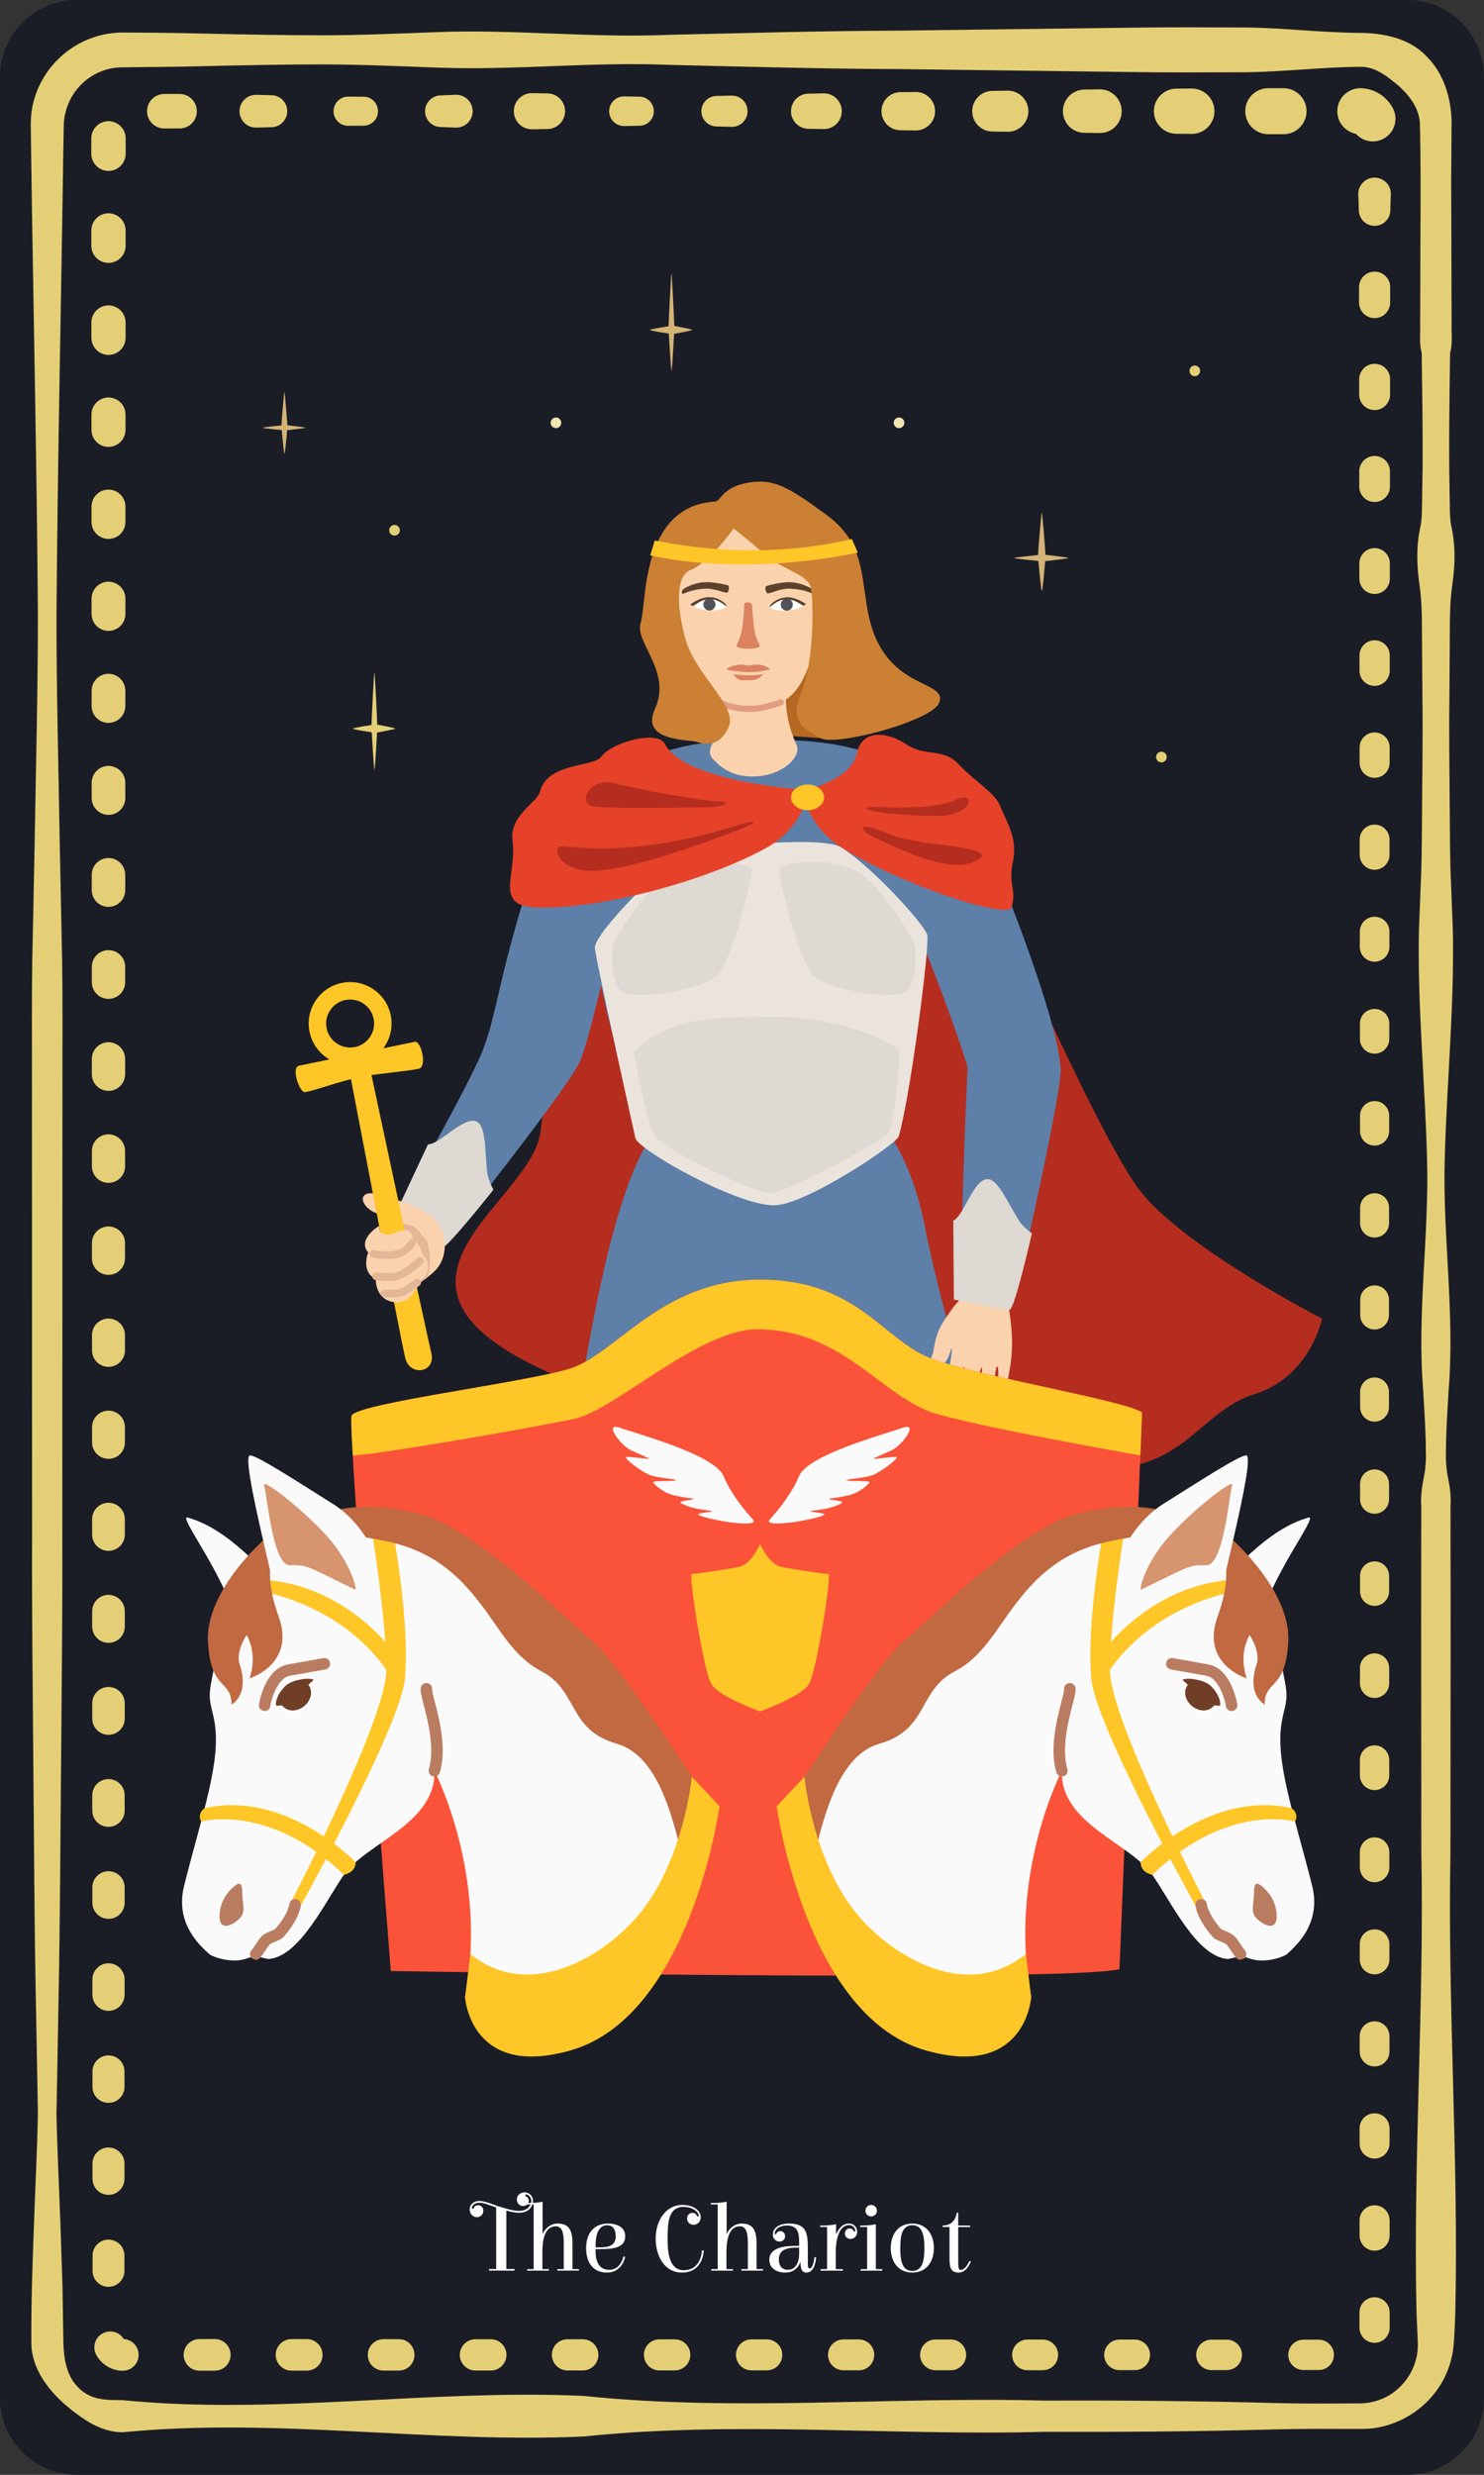 <?xml version="1.0" encoding="UTF-8" standalone="no"?>
<!-- Created with Inkscape (http://www.inkscape.org/) -->

<svg
   version="1.1"
   id="svg1"
   width="129.111"
   height="215.187"
   viewBox="0 0 129.111 215.187"
   xmlns="http://www.w3.org/2000/svg"
   xmlns:svg="http://www.w3.org/2000/svg">
  <rect x="0" y="0" width="129.111" height="215.187" fill="#333333" stroke="none"/>
  <defs
     id="defs1" />
  <g
     id="g1"
     transform="translate(-1054.325,-0.54)">
    <g
       id="g3371">
      <path
         id="path1215"
         d="m 1183.436,209.06 c 0,3.667 -3,6.667 -6.667,6.667 H 1060.992 c -3.667,0 -6.667,-3 -6.667,-6.667 V 7.207 c 0,-3.667 3,-6.667 6.667,-6.667 h 115.777 c 3.667,0 6.667,3 6.667,6.667 V 209.06"
         style="fill:#1a1d26;fill-opacity:1;fill-rule:nonzero;stroke:none;stroke-width:0.133" />
      <path
         id="path1216"
         d="m 1181.552,211.155 -3.284,3.284 h -57.852 l -59.495,-1.263 -5.307,-2.545 0.505,-24.623 h 125.812 l -0.38,25.147"
         style="fill:#1a1d26;fill-opacity:1;fill-rule:nonzero;stroke:none;stroke-width:0.133" />
      <path
         id="path1217"
         d="m 1065.007,209.236 c 13.372,1.311 26.743,-0.98 40.115,-0.368 13.371,1.388 26.743,0.04 40.113,0.407 6.685,-0.027 13.371,0.027 20.057,0.211 1.671,0.039 3.343,0.053 5.013,0.04 l 2.483,-0.013 c 0.695,-0.033 1.379,-0.189 1.997,-0.489 1.249,-0.587 2.193,-1.712 2.616,-2.948 0.215,-0.619 0.309,-1.267 0.275,-1.904 l -0.111,-2.471 c -0.304,-13.372 0.676,-26.743 0.419,-40.113 l -0.015,-20.057 0.01,-10.028 c -0.068,-0.836 0.059,-1.672 0.223,-2.508 0.168,-0.836 0.203,-1.671 0.171,-2.507 -0.011,-1.671 -0.135,-3.343 -0.224,-5.015 -0.563,-6.685 0.512,-13.371 0.336,-20.056 -0.169,-6.687 -0.852,-13.372 -0.708,-20.057 l 0.199,-5.015 c 0.052,-1.671 0.051,-3.343 0.067,-5.015 0.016,-3.343 0.08,-6.685 0.035,-10.028 l -0.035,-5.015 c -0.012,-1.671 0.019,-3.343 -0.235,-5.013 -0.233,-1.672 -0.271,-3.343 0.111,-5.015 0.151,-0.836 0.107,-1.671 0.133,-2.507 l 0.04,-2.507 c 0.021,-3.344 -0.031,-6.687 -0.077,-10.029 -0.243,-0.835 -0.096,-1.671 -0.133,-2.507 l 0.01,-2.507 0.013,-5.015 c 0.021,-3.315 0.035,-6.748 -0.048,-9.965 -0.088,-1.348 -0.971,-2.437 -1.864,-3.233 -0.915,-0.741 -1.959,-1.661 -3.315,-1.639 -3.343,0.017 -6.684,0.443 -10.027,0.471 -3.344,0.013 -6.687,0.032 -10.029,-0.019 l -20.057,-0.255 c -6.684,-0.02 -13.371,-0.211 -20.057,-0.367 -6.684,-0.281 -13.371,0.489 -20.056,0.241 -3.343,-0.123 -6.685,-0.273 -10.028,-0.28 -3.343,0.004 -6.687,0.064 -10.029,0.144 -1.672,0.043 -3.341,0.072 -5.013,0.081 l -2.475,0.031 c -0.644,0.005 -1.283,0.137 -1.877,0.387 -1.192,0.492 -2.191,1.473 -2.708,2.664 -0.261,0.592 -0.42,1.231 -0.444,1.885 l -0.047,2.473 c -0.189,13.371 -0.492,26.743 -0.589,40.115 -0.01,6.685 0.179,13.371 0.283,20.056 l 0.204,10.028 c 0.055,3.343 0.025,6.685 0.028,10.028 l -0.01,40.115 c 0.024,6.685 -0.061,13.371 -0.109,20.056 -0.067,6.687 -0.084,13.372 -0.215,20.057 l -0.183,10.028 c 0.065,3.344 0.243,6.685 0.357,10.029 l 0.165,5.015 0.077,4.951 c 0.047,1.265 0.231,2.783 1.283,3.835 0.492,0.527 1.168,0.868 1.864,0.991 0.693,0.143 1.372,0.109 2.024,0.125 z m 0,2.789 c -1.017,0.011 -2.012,-0.347 -2.865,-0.832 -0.853,-0.504 -1.605,-1.088 -2.319,-1.717 -1.375,-1.251 -2.688,-2.988 -2.772,-5.065 -0.017,-3.467 0.087,-6.72 0.215,-10.091 0.113,-3.344 0.291,-6.685 0.356,-10.029 l -0.181,-10.028 c -0.132,-6.685 -0.149,-13.371 -0.216,-20.057 -0.048,-6.685 -0.132,-13.371 -0.109,-20.056 l -0.01,-40.115 c 0,-3.343 -0.025,-6.685 0.028,-10.028 l 0.204,-10.028 c 0.104,-6.685 0.288,-13.371 0.283,-20.056 -0.097,-13.372 -0.4,-26.744 -0.588,-40.115 l -0.032,-2.54 c 0.01,-1.016 0.209,-2.043 0.612,-2.984 0.797,-1.888 2.333,-3.44 4.223,-4.255 0.941,-0.411 1.968,-0.636 2.995,-0.66 l 2.54,0.016 c 1.672,0.009 3.341,0.039 5.013,0.081 3.343,0.08 6.687,0.141 10.029,0.144 3.343,-0.005 6.685,-0.157 10.028,-0.279 6.685,-0.249 13.372,0.521 20.056,0.24 6.687,-0.156 13.373,-0.347 20.057,-0.367 l 20.057,-0.255 c 3.343,-0.051 6.685,-0.032 10.029,-0.019 3.343,0.028 6.684,0.455 10.027,0.471 1.995,0.017 4.268,0.445 5.761,2.028 1.531,1.507 2.147,3.672 2.188,5.667 l -0.035,5.076 0.016,5.015 0.013,5.015 0.01,2.507 c -0.037,0.836 0.108,1.672 -0.133,2.507 -0.048,3.343 -0.1,6.685 -0.077,10.029 l 0.039,2.507 c 0.028,0.836 -0.016,1.671 0.135,2.507 0.381,1.672 0.344,3.343 0.111,5.015 -0.255,1.671 -0.223,3.343 -0.235,5.013 l -0.035,5.015 c -0.047,3.343 0.017,6.685 0.035,10.028 0.016,1.672 0.015,3.344 0.067,5.015 l 0.197,5.015 c 0.145,6.685 -0.537,13.371 -0.707,20.057 -0.177,6.685 0.899,13.371 0.336,20.056 -0.089,1.672 -0.213,3.344 -0.224,5.015 -0.032,0.836 0,1.671 0.171,2.507 0.164,0.836 0.291,1.672 0.223,2.508 l 0.01,10.028 -0.015,20.057 c -0.257,13.371 0.723,26.741 0.419,40.113 -0.024,0.852 -0.067,1.635 -0.127,2.544 -0.067,1.032 -0.333,2.048 -0.781,2.964 -0.892,1.841 -2.483,3.248 -4.315,3.971 -0.917,0.36 -1.897,0.56 -2.876,0.557 h -2.531 c -1.671,-0.013 -3.343,0.003 -5.013,0.041 -6.687,0.183 -13.372,0.237 -20.057,0.211 -13.371,0.367 -26.743,-0.983 -40.113,0.405 -13.372,0.612 -26.743,-1.679 -40.115,-0.368"
         style="fill:#e5cf76;fill-opacity:1;fill-rule:nonzero;stroke:none;stroke-width:0.133" />
      <path
         id="path1218"
         d="m 1065.007,206.677 c -0.977,0 -1.855,-0.557 -2.299,-1.368 -0.369,-0.667 -0.128,-1.507 0.54,-1.876 0.667,-0.369 1.508,-0.127 1.876,0.54 l -0.117,-0.056 c 0.761,0 1.38,0.617 1.38,1.38 0,0.763 -0.619,1.38 -1.38,1.38"
         style="fill:#e5cf76;fill-opacity:1;fill-rule:nonzero;stroke:none;stroke-width:0.133" />
      <path
         id="path1219"
         d="m 1062.379,197.996 v -1.333 c 0,-0.765 0.619,-1.387 1.384,-1.387 0.765,0 1.387,0.619 1.387,1.385 v 1.335 c 0,0.765 -0.621,1.385 -1.387,1.384 -0.765,0 -1.384,-0.619 -1.383,-1.384"
         style="fill:#e5cf76;fill-opacity:1;fill-rule:nonzero;stroke:none;stroke-width:0.133" />
      <path
         id="path1220"
         d="m 1062.373,189.992 v -1.333 c 0,-0.768 0.621,-1.391 1.389,-1.392 0.768,0 1.391,0.623 1.392,1.391 v 1.335 c 0,0.768 -0.623,1.389 -1.391,1.389 -0.768,0 -1.388,-0.621 -1.388,-1.389"
         style="fill:#e5cf76;fill-opacity:1;fill-rule:nonzero;stroke:none;stroke-width:0.133" />
      <path
         id="path1221"
         d="m 1062.368,181.988 v -1.333 c 0,-0.771 0.623,-1.396 1.393,-1.396 0.771,-0.001 1.395,0.624 1.395,1.395 v 1.335 c 0,0.771 -0.624,1.395 -1.395,1.395 -0.771,-0.001 -1.393,-0.624 -1.393,-1.395"
         style="fill:#e5cf76;fill-opacity:1;fill-rule:nonzero;stroke:none;stroke-width:0.133" />
      <path
         id="path1222"
         d="m 1062.364,173.984 v -1.333 c 0,-0.773 0.627,-1.4 1.399,-1.4 0.773,-10e-4 1.4,0.625 1.4,1.399 v 1.335 c 0,0.773 -0.625,1.4 -1.399,1.399 -0.772,0 -1.399,-0.625 -1.397,-1.399"
         style="fill:#e5cf76;fill-opacity:1;fill-rule:nonzero;stroke:none;stroke-width:0.133" />
      <path
         id="path1223"
         d="m 1062.359,165.98 v -1.333 c 0,-0.776 0.629,-1.405 1.404,-1.405 0.776,0 1.404,0.628 1.405,1.404 v 1.335 c 0,0.776 -0.628,1.404 -1.404,1.404 -0.775,-10e-4 -1.403,-0.628 -1.403,-1.404"
         style="fill:#e5cf76;fill-opacity:1;fill-rule:nonzero;stroke:none;stroke-width:0.133" />
      <path
         id="path1224"
         d="m 1062.353,157.976 v -1.333 c 0,-0.777 0.631,-1.409 1.408,-1.411 0.779,0 1.409,0.631 1.409,1.409 v 1.335 c 0,0.779 -0.631,1.409 -1.409,1.408 -0.777,0 -1.408,-0.629 -1.408,-1.408"
         style="fill:#e5cf76;fill-opacity:1;fill-rule:nonzero;stroke:none;stroke-width:0.133" />
      <path
         id="path1225"
         d="m 1062.349,149.973 v -1.335 c 0,-0.78 0.633,-1.413 1.413,-1.415 0.781,0 1.415,0.632 1.415,1.413 v 1.336 c 0,0.78 -0.632,1.413 -1.413,1.412 -0.78,0 -1.413,-0.632 -1.412,-1.412"
         style="fill:#e5cf76;fill-opacity:1;fill-rule:nonzero;stroke:none;stroke-width:0.133" />
      <path
         id="path1226"
         d="m 1062.344,141.969 v -1.333 c 0,-0.784 0.636,-1.42 1.419,-1.42 0.784,-0.001 1.419,0.633 1.42,1.417 v 1.336 c 0,0.783 -0.635,1.417 -1.419,1.417 -0.783,0 -1.417,-0.635 -1.417,-1.417"
         style="fill:#e5cf76;fill-opacity:1;fill-rule:nonzero;stroke:none;stroke-width:0.133" />
      <path
         id="path1227"
         d="m 1062.339,133.965 v -1.333 c 0,-0.787 0.637,-1.425 1.423,-1.425 0.785,0 1.424,0.636 1.424,1.423 v 1.336 c 0,0.785 -0.639,1.423 -1.424,1.423 -0.785,-0.001 -1.423,-0.637 -1.423,-1.423"
         style="fill:#e5cf76;fill-opacity:1;fill-rule:nonzero;stroke:none;stroke-width:0.133" />
      <path
         id="path1228"
         d="m 1062.335,125.961 v -1.335 c 0,-0.788 0.64,-1.428 1.428,-1.429 0.788,0 1.429,0.64 1.429,1.428 v 1.336 c 0,0.788 -0.64,1.428 -1.428,1.427 -0.788,-10e-4 -1.428,-0.639 -1.427,-1.427"
         style="fill:#e5cf76;fill-opacity:1;fill-rule:nonzero;stroke:none;stroke-width:0.133" />
      <path
         id="path1229"
         d="m 1062.329,117.957 v -1.335 c 0,-0.791 0.643,-1.432 1.433,-1.433 0.791,0 1.433,0.64 1.435,1.432 v 1.336 c 0,0.792 -0.643,1.432 -1.433,1.432 -0.791,-0.001 -1.432,-0.64 -1.432,-1.432"
         style="fill:#e5cf76;fill-opacity:1;fill-rule:nonzero;stroke:none;stroke-width:0.133" />
      <path
         id="path1230"
         d="m 1062.324,109.953 v -1.333 c 0,-0.795 0.644,-1.439 1.437,-1.439 0.793,-10e-4 1.439,0.643 1.439,1.437 v 1.335 c 0,0.793 -0.645,1.436 -1.439,1.436 -0.793,0 -1.437,-0.643 -1.437,-1.436"
         style="fill:#e5cf76;fill-opacity:1;fill-rule:nonzero;stroke:none;stroke-width:0.133" />
      <path
         id="path1231"
         d="m 1062.321,101.949 v -1.333 c 0,-0.797 0.645,-1.443 1.441,-1.444 0.796,0 1.444,0.645 1.444,1.441 v 1.336 c 0,0.797 -0.647,1.443 -1.443,1.441 -0.796,-0.001 -1.441,-0.644 -1.44,-1.441"
         style="fill:#e5cf76;fill-opacity:1;fill-rule:nonzero;stroke:none;stroke-width:0.133" />
      <path
         id="path1232"
         d="m 1062.316,93.947 v -1.335 c 0,-0.8 0.645,-1.448 1.445,-1.449 0.799,0 1.448,0.648 1.449,1.448 v 1.336 c 0,0.799 -0.649,1.445 -1.448,1.445 -0.799,0 -1.445,-0.647 -1.445,-1.445"
         style="fill:#e5cf76;fill-opacity:1;fill-rule:nonzero;stroke:none;stroke-width:0.133" />
      <path
         id="path1233"
         d="m 1062.312,85.941 v -1.333 c 0,-0.801 0.649,-1.452 1.451,-1.453 0.801,0 1.452,0.649 1.452,1.452 v 1.335 c 0,0.803 -0.651,1.451 -1.452,1.451 -0.801,0 -1.451,-0.648 -1.449,-1.451"
         style="fill:#e5cf76;fill-opacity:1;fill-rule:nonzero;stroke:none;stroke-width:0.133" />
      <path
         id="path1234"
         d="m 1062.307,77.939 v -1.335 c 0,-0.804 0.651,-1.457 1.456,-1.457 0.804,0 1.457,0.651 1.457,1.456 v 1.336 c 0,0.803 -0.652,1.456 -1.456,1.455 -0.804,-0.001 -1.456,-0.652 -1.455,-1.455"
         style="fill:#e5cf76;fill-opacity:1;fill-rule:nonzero;stroke:none;stroke-width:0.133" />
      <path
         id="path1235"
         d="m 1062.301,69.935 v -1.335 c 0,-0.807 0.652,-1.461 1.46,-1.463 0.807,0 1.461,0.653 1.463,1.461 v 1.336 c 0,0.807 -0.655,1.46 -1.461,1.46 -0.807,-0.001 -1.46,-0.653 -1.46,-1.46"
         style="fill:#e5cf76;fill-opacity:1;fill-rule:nonzero;stroke:none;stroke-width:0.133" />
      <path
         id="path1236"
         d="m 1062.296,61.931 v -1.335 c 0,-0.809 0.655,-1.467 1.465,-1.467 0.809,-0.001 1.467,0.656 1.467,1.465 v 1.336 c 0,0.809 -0.657,1.464 -1.467,1.464 -0.809,0 -1.465,-0.655 -1.465,-1.464"
         style="fill:#e5cf76;fill-opacity:1;fill-rule:nonzero;stroke:none;stroke-width:0.133" />
      <path
         id="path1237"
         d="m 1062.292,53.927 v -1.335 c 0,-0.812 0.657,-1.471 1.471,-1.472 0.812,0 1.472,0.657 1.472,1.471 v 1.336 c 0,0.812 -0.659,1.469 -1.471,1.469 -0.812,-0.001 -1.471,-0.657 -1.469,-1.469"
         style="fill:#e5cf76;fill-opacity:1;fill-rule:nonzero;stroke:none;stroke-width:0.133" />
      <path
         id="path1238"
         d="m 1062.287,45.923 v -1.333 c 0,-0.816 0.659,-1.477 1.475,-1.477 0.815,-0.001 1.476,0.66 1.477,1.475 v 1.336 c 0,0.815 -0.661,1.475 -1.476,1.473 -0.815,0 -1.475,-0.659 -1.475,-1.473"
         style="fill:#e5cf76;fill-opacity:1;fill-rule:nonzero;stroke:none;stroke-width:0.133" />
      <path
         id="path1239"
         d="m 1062.283,37.919 v -1.333 c 0,-0.819 0.661,-1.481 1.48,-1.483 0.817,0 1.481,0.663 1.481,1.48 v 1.336 c 0,0.817 -0.664,1.479 -1.481,1.479 -0.817,0 -1.48,-0.661 -1.479,-1.479"
         style="fill:#e5cf76;fill-opacity:1;fill-rule:nonzero;stroke:none;stroke-width:0.133" />
      <path
         id="path1240"
         d="m 1062.277,29.915 v -1.335 c 0,-0.819 0.664,-1.485 1.485,-1.485 0.82,0 1.485,0.664 1.487,1.484 v 1.336 c 0,0.82 -0.665,1.484 -1.485,1.484 -0.82,-0.001 -1.484,-0.664 -1.484,-1.484"
         style="fill:#e5cf76;fill-opacity:1;fill-rule:nonzero;stroke:none;stroke-width:0.133" />
      <path
         id="path1241"
         d="m 1062.272,21.911 v -1.333 c 0,-0.824 0.665,-1.491 1.489,-1.492 0.823,0 1.491,0.667 1.491,1.489 v 1.336 c 0,0.823 -0.668,1.489 -1.491,1.488 -0.823,0 -1.489,-0.665 -1.489,-1.488"
         style="fill:#e5cf76;fill-opacity:1;fill-rule:nonzero;stroke:none;stroke-width:0.133" />
      <path
         id="path1242"
         d="m 1062.268,13.907 v -1.333 c 0,-0.825 0.667,-1.496 1.493,-1.496 0.825,0 1.496,0.668 1.496,1.493 v 1.336 c 0,0.825 -0.669,1.493 -1.495,1.493 -0.825,0 -1.493,-0.668 -1.493,-1.493"
         style="fill:#e5cf76;fill-opacity:1;fill-rule:nonzero;stroke:none;stroke-width:0.133" />
      <path
         id="path1243"
         d="m 1068.616,8.712 1.333,-0.001 c 0.829,0 1.5,0.671 1.501,1.499 0,0.828 -0.671,1.5 -1.499,1.5 h -1.336 c -0.828,-0.001 -1.499,-0.672 -1.497,-1.5 0,-0.828 0.669,-1.499 1.497,-1.497"
         style="fill:#e5cf76;fill-opacity:1;fill-rule:nonzero;stroke:none;stroke-width:0.133" />
      <path
         id="path1244"
         d="m 1076.62,8.787 1.335,0.032 c 0.768,0.016 1.377,0.655 1.36,1.424 -0.017,0.745 -0.621,1.341 -1.36,1.36 l -1.335,0.031 c -0.787,0.019 -1.437,-0.604 -1.456,-1.391 -0.017,-0.785 0.604,-1.437 1.391,-1.456 h 0.065"
         style="fill:#e5cf76;fill-opacity:1;fill-rule:nonzero;stroke:none;stroke-width:0.133" />
      <path
         id="path1245"
         d="m 1084.624,8.941 1.333,0.008 c 0.697,0.004 1.257,0.573 1.253,1.269 0,0.691 -0.564,1.248 -1.253,1.252 l -1.333,0.009 c -0.701,0.005 -1.273,-0.56 -1.279,-1.261 0,-0.701 0.56,-1.273 1.261,-1.277 h 0.017"
         style="fill:#e5cf76;fill-opacity:1;fill-rule:nonzero;stroke:none;stroke-width:0.133" />
      <path
         id="path1246"
         d="m 1092.628,8.835 1.333,-0.052 c 0.789,-0.029 1.453,0.583 1.483,1.372 0.032,0.787 -0.581,1.452 -1.371,1.483 h -0.112 l -1.333,-0.052 c -0.759,-0.029 -1.351,-0.669 -1.32,-1.429 0.027,-0.721 0.612,-1.291 1.32,-1.321"
         style="fill:#e5cf76;fill-opacity:1;fill-rule:nonzero;stroke:none;stroke-width:0.133" />
      <path
         id="path1247"
         d="m 1100.632,8.637 1.333,0.024 c 0.857,0.015 1.537,0.721 1.523,1.577 -0.016,0.836 -0.693,1.505 -1.523,1.521 l -1.333,0.024 c -0.869,0.016 -1.587,-0.676 -1.603,-1.545 -0.016,-0.868 0.676,-1.587 1.545,-1.601 h 0.057"
         style="fill:#e5cf76;fill-opacity:1;fill-rule:nonzero;stroke:none;stroke-width:0.133" />
      <path
         id="path1248"
         d="m 1108.636,8.923 1.333,0.024 c 0.697,0.013 1.253,0.588 1.241,1.287 -0.012,0.681 -0.565,1.227 -1.241,1.241 l -1.333,0.024 c -0.711,0.012 -1.299,-0.555 -1.312,-1.265 -0.012,-0.711 0.555,-1.297 1.265,-1.311 h 0.047"
         style="fill:#e5cf76;fill-opacity:1;fill-rule:nonzero;stroke:none;stroke-width:0.133" />
      <path
         id="path1249"
         d="m 1116.64,8.885 1.333,-0.032 c 0.749,-0.019 1.372,0.575 1.392,1.324 0.017,0.749 -0.576,1.372 -1.325,1.391 l -1.4,-0.033 c -0.732,-0.017 -1.311,-0.625 -1.293,-1.357 0.019,-0.708 0.592,-1.273 1.293,-1.292"
         style="fill:#e5cf76;fill-opacity:1;fill-rule:nonzero;stroke:none;stroke-width:0.133" />
      <path
         id="path1250"
         d="m 1124.644,8.683 1.333,-0.025 c 0.857,-0.016 1.567,0.665 1.583,1.523 0.016,0.859 -0.665,1.567 -1.523,1.583 l -1.393,-0.025 c -0.844,-0.016 -1.515,-0.712 -1.499,-1.556 0.015,-0.823 0.681,-1.483 1.499,-1.499"
         style="fill:#e5cf76;fill-opacity:1;fill-rule:nonzero;stroke:none;stroke-width:0.133" />
      <path
         id="path1251"
         d="m 1132.648,8.556 1.333,-0.019 c 0.924,-0.013 1.684,0.725 1.697,1.649 0.013,0.924 -0.727,1.684 -1.649,1.697 l -1.381,-0.019 c -0.915,-0.013 -1.645,-0.764 -1.632,-1.679 0.013,-0.897 0.74,-1.617 1.632,-1.631"
         style="fill:#e5cf76;fill-opacity:1;fill-rule:nonzero;stroke:none;stroke-width:0.133" />
      <path
         id="path1252"
         d="m 1140.652,8.443 1.333,-0.019 c 0.987,-0.013 1.797,0.775 1.812,1.761 0.013,0.985 -0.775,1.797 -1.761,1.811 l -1.384,-0.019 c -0.977,-0.013 -1.757,-0.816 -1.743,-1.792 0.013,-0.959 0.791,-1.728 1.743,-1.743"
         style="fill:#e5cf76;fill-opacity:1;fill-rule:nonzero;stroke:none;stroke-width:0.133" />
      <path
         id="path1253"
         d="m 1148.656,8.329 1.333,-0.019 c 1.049,-0.015 1.911,0.824 1.925,1.873 0.016,1.048 -0.823,1.911 -1.872,1.925 l -1.387,-0.019 c -1.04,-0.015 -1.869,-0.868 -1.855,-1.907 0.015,-1.02 0.841,-1.839 1.855,-1.855"
         style="fill:#e5cf76;fill-opacity:1;fill-rule:nonzero;stroke:none;stroke-width:0.133" />
      <path
         id="path1254"
         d="m 1156.659,8.249 1.333,-0.012 c 1.091,-0.009 1.983,0.865 1.992,1.955 0.01,1.091 -0.865,1.981 -1.955,1.991 l -1.371,-0.012 c -1.083,-0.009 -1.952,-0.896 -1.943,-1.979 0.01,-1.071 0.877,-1.932 1.943,-1.943"
         style="fill:#e5cf76;fill-opacity:1;fill-rule:nonzero;stroke:none;stroke-width:0.133" />
      <path
         id="path1255"
         d="m 1164.663,8.212 h 1.333 c 1.105,0 1.999,0.895 1.999,1.997 0,1.104 -0.893,1.999 -1.997,1.999 h -1.335 c -1.103,0 -1.997,-0.895 -1.997,-1.999 0,-1.103 0.895,-1.997 1.997,-1.997"
         style="fill:#e5cf76;fill-opacity:1;fill-rule:nonzero;stroke:none;stroke-width:0.133" />
      <path
         id="path1256"
         d="m 1172.672,8.211 c 1.215,0.011 2.281,0.709 2.815,1.703 0.527,0.952 0.181,2.149 -0.771,2.676 -0.951,0.527 -2.151,0.183 -2.676,-0.771 0.107,0.212 0.312,0.375 0.632,0.392 -1.105,0 -2,-0.896 -2,-2 0,-1.105 0.895,-2 2,-2"
         style="fill:#e5cf76;fill-opacity:1;fill-rule:nonzero;stroke:none;stroke-width:0.133" />
      <path
         id="path1257"
         d="m 1175.332,17.511 c -0.033,0.445 -0.031,0.889 -0.044,1.335 -0.021,0.757 -0.653,1.353 -1.411,1.332 -0.729,-0.021 -1.311,-0.612 -1.332,-1.332 -0.013,-0.445 -0.011,-0.889 -0.045,-1.335 -0.059,-0.781 0.529,-1.463 1.311,-1.521 0.783,-0.059 1.463,0.528 1.521,1.309 v 0.212"
         style="fill:#e5cf76;fill-opacity:1;fill-rule:nonzero;stroke:none;stroke-width:0.133" />
      <path
         id="path1258"
         d="m 1175.271,25.515 v 1.335 c 0,0.747 -0.608,1.352 -1.355,1.352 -0.748,-0.001 -1.352,-0.605 -1.351,-1.352 v -1.335 c 0,-0.748 0.605,-1.355 1.353,-1.356 0.748,0 1.355,0.605 1.356,1.353 v 0.003"
         style="fill:#e5cf76;fill-opacity:1;fill-rule:nonzero;stroke:none;stroke-width:0.133" />
      <path
         id="path1259"
         d="m 1175.263,33.519 v 1.335 c 0,0.741 -0.604,1.343 -1.345,1.341 -0.743,0 -1.343,-0.6 -1.341,-1.341 V 33.519 c 0,-0.743 0.6,-1.345 1.343,-1.345 0.743,-0.003 1.347,0.6 1.348,1.343 v 0.003"
         style="fill:#e5cf76;fill-opacity:1;fill-rule:nonzero;stroke:none;stroke-width:0.133" />
      <path
         id="path1260"
         d="m 1175.252,41.523 v 1.335 c 0,0.737 -0.599,1.333 -1.336,1.332 -0.736,-0.001 -1.333,-0.595 -1.332,-1.332 V 41.523 c 0,-0.737 0.596,-1.336 1.333,-1.337 0.739,0 1.337,0.597 1.337,1.335 v 0.003"
         style="fill:#e5cf76;fill-opacity:1;fill-rule:nonzero;stroke:none;stroke-width:0.133" />
      <path
         id="path1261"
         d="m 1175.243,49.527 v 1.335 c 0,0.731 -0.595,1.323 -1.327,1.323 -0.731,-0.001 -1.323,-0.592 -1.323,-1.323 V 49.527 c 0,-0.732 0.592,-1.327 1.324,-1.328 0.733,0 1.327,0.593 1.328,1.325 v 0.003"
         style="fill:#e5cf76;fill-opacity:1;fill-rule:nonzero;stroke:none;stroke-width:0.133" />
      <path
         id="path1262"
         d="m 1175.233,57.531 v 1.333 c 0,0.727 -0.591,1.315 -1.317,1.315 -0.725,-0.001 -1.313,-0.588 -1.313,-1.315 V 57.531 c 0,-0.727 0.588,-1.317 1.315,-1.319 0.728,0 1.317,0.588 1.319,1.316 v 0.003"
         style="fill:#e5cf76;fill-opacity:1;fill-rule:nonzero;stroke:none;stroke-width:0.133" />
      <path
         id="path1263"
         d="m 1175.223,65.535 v 1.333 c 0,0.721 -0.585,1.305 -1.307,1.305 -0.72,-0.001 -1.305,-0.584 -1.304,-1.305 V 65.535 c 0,-0.721 0.584,-1.308 1.305,-1.309 0.723,0 1.308,0.585 1.308,1.305 v 0.004"
         style="fill:#e5cf76;fill-opacity:1;fill-rule:nonzero;stroke:none;stroke-width:0.133" />
      <path
         id="path1264"
         d="m 1175.213,73.539 v 1.335 c 0,0.716 -0.581,1.295 -1.297,1.293 -0.715,-0.001 -1.295,-0.577 -1.295,-1.293 v -1.335 c 0,-0.717 0.58,-1.299 1.296,-1.299 0.717,-0.001 1.297,0.579 1.299,1.295 v 0.004"
         style="fill:#e5cf76;fill-opacity:1;fill-rule:nonzero;stroke:none;stroke-width:0.133" />
      <path
         id="path1265"
         d="m 1175.205,81.543 v 1.333 c 0,0.711 -0.579,1.287 -1.289,1.285 -0.709,0 -1.285,-0.575 -1.285,-1.285 v -1.333 c 0,-0.712 0.576,-1.289 1.287,-1.291 0.712,0 1.289,0.576 1.291,1.288 v 0.003"
         style="fill:#e5cf76;fill-opacity:1;fill-rule:nonzero;stroke:none;stroke-width:0.133" />
      <path
         id="path1266"
         d="m 1175.196,89.547 v 1.333 c 0,0.705 -0.573,1.277 -1.279,1.276 -0.704,-0.001 -1.276,-0.571 -1.275,-1.276 v -1.333 c 0,-0.707 0.571,-1.28 1.276,-1.28 0.707,-0.001 1.28,0.571 1.281,1.276 v 0.004"
         style="fill:#e5cf76;fill-opacity:1;fill-rule:nonzero;stroke:none;stroke-width:0.133" />
      <path
         id="path1267"
         d="m 1175.185,97.551 v 1.333 c 0,0.7 -0.569,1.268 -1.269,1.267 -0.7,-10e-4 -1.267,-0.567 -1.265,-1.267 v -1.333 c 0,-0.701 0.565,-1.271 1.267,-1.271 0.701,-0.001 1.271,0.567 1.271,1.267 v 0.004"
         style="fill:#e5cf76;fill-opacity:1;fill-rule:nonzero;stroke:none;stroke-width:0.133" />
      <path
         id="path1268"
         d="m 1175.176,105.553 v 1.335 c 0,0.695 -0.565,1.257 -1.26,1.256 -0.695,0 -1.257,-0.561 -1.257,-1.256 v -1.335 c 0,-0.695 0.563,-1.26 1.259,-1.26 0.696,-0.001 1.26,0.563 1.261,1.257 v 0.003"
         style="fill:#e5cf76;fill-opacity:1;fill-rule:nonzero;stroke:none;stroke-width:0.133" />
      <path
         id="path1269"
         d="m 1175.167,113.559 v 1.333 c 0,0.689 -0.561,1.248 -1.251,1.248 -0.689,-0.001 -1.248,-0.559 -1.247,-1.248 v -1.333 c 0,-0.691 0.559,-1.252 1.249,-1.252 0.691,-0.001 1.251,0.557 1.252,1.248 v 0.004"
         style="fill:#e5cf76;fill-opacity:1;fill-rule:nonzero;stroke:none;stroke-width:0.133" />
      <path
         id="path1270"
         d="m 1175.168,121.561 v 1.335 c 0,0.692 -0.56,1.253 -1.252,1.255 -0.692,0 -1.255,-0.561 -1.255,-1.253 v -1.336 c 0,-0.692 0.561,-1.251 1.253,-1.251 0.692,0 1.252,0.559 1.251,1.251"
         style="fill:#e5cf76;fill-opacity:1;fill-rule:nonzero;stroke:none;stroke-width:0.133" />
      <path
         id="path1271"
         d="m 1175.175,129.565 v 1.335 c 0,0.695 -0.564,1.26 -1.259,1.26 -0.696,0.001 -1.26,-0.563 -1.261,-1.259 v -1.336 c 0,-0.695 0.564,-1.257 1.26,-1.257 0.695,0 1.259,0.563 1.257,1.257"
         style="fill:#e5cf76;fill-opacity:1;fill-rule:nonzero;stroke:none;stroke-width:0.133" />
      <path
         id="path1272"
         d="m 1175.181,137.569 v 1.335 c 0,0.699 -0.565,1.265 -1.264,1.267 -0.699,0 -1.265,-0.567 -1.265,-1.265 v -1.336 c 0,-0.699 0.567,-1.264 1.265,-1.263 0.699,0 1.264,0.564 1.264,1.263"
         style="fill:#e5cf76;fill-opacity:1;fill-rule:nonzero;stroke:none;stroke-width:0.133" />
      <path
         id="path1273"
         d="m 1175.187,145.573 v 1.335 c 0,0.701 -0.568,1.271 -1.271,1.272 -0.703,0 -1.271,-0.568 -1.272,-1.271 v -1.336 c 0,-0.701 0.568,-1.269 1.271,-1.269 0.701,0.001 1.271,0.568 1.269,1.269"
         style="fill:#e5cf76;fill-opacity:1;fill-rule:nonzero;stroke:none;stroke-width:0.133" />
      <path
         id="path1274"
         d="m 1175.193,153.577 v 1.335 c 0,0.704 -0.572,1.277 -1.277,1.277 -0.705,0.001 -1.277,-0.571 -1.277,-1.276 v -1.336 c 0,-0.705 0.572,-1.276 1.277,-1.275 0.705,0 1.276,0.569 1.276,1.275"
         style="fill:#e5cf76;fill-opacity:1;fill-rule:nonzero;stroke:none;stroke-width:0.133" />
      <path
         id="path1275"
         d="m 1175.199,161.581 v 1.335 c 0,0.708 -0.573,1.283 -1.283,1.283 -0.708,0.001 -1.284,-0.573 -1.284,-1.281 v -1.336 c 0,-0.708 0.575,-1.281 1.283,-1.281 0.708,0 1.283,0.573 1.281,1.281"
         style="fill:#e5cf76;fill-opacity:1;fill-rule:nonzero;stroke:none;stroke-width:0.133" />
      <path
         id="path1276"
         d="m 1175.205,169.585 v 1.335 c 0,0.711 -0.577,1.289 -1.289,1.289 -0.711,0 -1.289,-0.576 -1.291,-1.288 v -1.336 c 0,-0.712 0.579,-1.288 1.289,-1.288 0.712,0.001 1.288,0.576 1.288,1.288"
         style="fill:#e5cf76;fill-opacity:1;fill-rule:nonzero;stroke:none;stroke-width:0.133" />
      <path
         id="path1277"
         d="m 1175.212,177.589 v 1.333 c 0,0.716 -0.579,1.296 -1.295,1.296 -0.715,0.001 -1.296,-0.579 -1.296,-1.293 v -1.336 c 0,-0.715 0.58,-1.295 1.295,-1.293 0.715,0 1.295,0.579 1.295,1.293"
         style="fill:#e5cf76;fill-opacity:1;fill-rule:nonzero;stroke:none;stroke-width:0.133" />
      <path
         id="path1278"
         d="m 1175.216,185.593 v 1.333 c 0,0.719 -0.581,1.301 -1.3,1.301 -0.719,10e-4 -1.301,-0.581 -1.303,-1.3 v -1.335 c 0,-0.719 0.584,-1.3 1.301,-1.3 0.719,0.001 1.299,0.581 1.299,1.3"
         style="fill:#e5cf76;fill-opacity:1;fill-rule:nonzero;stroke:none;stroke-width:0.133" />
      <path
         id="path1279"
         d="m 1175.223,193.597 v 1.333 c 0,0.721 -0.583,1.308 -1.305,1.308 -0.721,0 -1.308,-0.584 -1.308,-1.307 v -1.335 c 0,-0.721 0.585,-1.307 1.307,-1.305 0.721,0 1.305,0.584 1.305,1.305"
         style="fill:#e5cf76;fill-opacity:1;fill-rule:nonzero;stroke:none;stroke-width:0.133" />
      <path
         id="path1280"
         d="m 1175.228,201.6 v 1.335 c 0,0.725 -0.587,1.313 -1.312,1.315 -0.725,0 -1.313,-0.588 -1.315,-1.313 v -1.336 c 0,-0.724 0.589,-1.311 1.313,-1.311 0.725,0 1.312,0.587 1.311,1.311"
         style="fill:#e5cf76;fill-opacity:1;fill-rule:nonzero;stroke:none;stroke-width:0.133" />
      <path
         id="path1281"
         d="m 1169.063,206.615 -1.335,0.001 c -0.728,0 -1.319,-0.589 -1.32,-1.317 0,-0.729 0.589,-1.32 1.319,-1.32 h 1.336 c 0.728,0.001 1.316,0.592 1.316,1.32 0,0.728 -0.588,1.317 -1.316,1.316"
         style="fill:#e5cf76;fill-opacity:1;fill-rule:nonzero;stroke:none;stroke-width:0.133" />
      <path
         id="path1282"
         d="m 1161.059,206.62 -1.335,0.001 c -0.731,0 -1.324,-0.592 -1.324,-1.323 0,-0.732 0.591,-1.324 1.323,-1.325 l 1.336,0.001 c 0.731,0 1.321,0.593 1.321,1.324 0,0.731 -0.591,1.323 -1.321,1.321"
         style="fill:#e5cf76;fill-opacity:1;fill-rule:nonzero;stroke:none;stroke-width:0.133" />
      <path
         id="path1283"
         d="m 1153.055,206.625 h -1.335 c -0.732,0.001 -1.328,-0.593 -1.329,-1.327 0,-0.735 0.595,-1.329 1.328,-1.329 h 1.336 c 0.733,0.001 1.327,0.596 1.327,1.329 0,0.733 -0.593,1.327 -1.327,1.327"
         style="fill:#e5cf76;fill-opacity:1;fill-rule:nonzero;stroke:none;stroke-width:0.133" />
      <path
         id="path1284"
         d="m 1145.051,206.631 h -1.335 c -0.735,0 -1.333,-0.596 -1.333,-1.332 0,-0.737 0.596,-1.333 1.332,-1.335 l 1.336,0.001 c 0.736,0 1.332,0.597 1.331,1.333 0,0.735 -0.595,1.332 -1.331,1.332"
         style="fill:#e5cf76;fill-opacity:1;fill-rule:nonzero;stroke:none;stroke-width:0.133" />
      <path
         id="path1285"
         d="m 1137.047,206.635 -1.335,0.001 c -0.737,0 -1.337,-0.599 -1.337,-1.337 0,-0.739 0.597,-1.339 1.337,-1.339 h 1.335 c 0.739,0 1.336,0.6 1.336,1.339 0,0.737 -0.597,1.337 -1.336,1.336"
         style="fill:#e5cf76;fill-opacity:1;fill-rule:nonzero;stroke:none;stroke-width:0.133" />
      <path
         id="path1286"
         d="m 1129.044,206.64 h -1.335 c -0.741,0.001 -1.343,-0.6 -1.344,-1.341 0,-0.741 0.6,-1.344 1.343,-1.344 h 1.336 c 0.74,0.001 1.34,0.603 1.34,1.344 0,0.74 -0.6,1.341 -1.34,1.341"
         style="fill:#e5cf76;fill-opacity:1;fill-rule:nonzero;stroke:none;stroke-width:0.133" />
      <path
         id="path1287"
         d="m 1121.04,206.644 -1.335,0.001 c -0.744,0 -1.348,-0.603 -1.348,-1.347 0,-0.744 0.601,-1.348 1.347,-1.349 l 1.336,0.001 c 0.743,0 1.345,0.604 1.344,1.348 0,0.744 -0.601,1.345 -1.344,1.345"
         style="fill:#e5cf76;fill-opacity:1;fill-rule:nonzero;stroke:none;stroke-width:0.133" />
      <path
         id="path1288"
         d="m 1113.036,206.649 h -1.335 c -0.747,0.001 -1.353,-0.604 -1.353,-1.351 0,-0.747 0.604,-1.353 1.352,-1.353 l 1.336,0.001 c 0.745,0 1.349,0.605 1.349,1.352 0,0.745 -0.604,1.351 -1.349,1.351"
         style="fill:#e5cf76;fill-opacity:1;fill-rule:nonzero;stroke:none;stroke-width:0.133" />
      <path
         id="path1289"
         d="m 1105.032,206.653 -1.335,0.001 c -0.749,0 -1.357,-0.607 -1.359,-1.356 0,-0.749 0.607,-1.357 1.357,-1.359 l 1.336,0.001 c 0.748,0 1.355,0.608 1.355,1.357 0,0.749 -0.607,1.356 -1.355,1.355"
         style="fill:#e5cf76;fill-opacity:1;fill-rule:nonzero;stroke:none;stroke-width:0.133" />
      <path
         id="path1290"
         d="m 1097.028,206.659 -1.335,0.001 c -0.752,0 -1.363,-0.609 -1.363,-1.361 0,-0.752 0.608,-1.363 1.361,-1.363 h 1.336 c 0.751,0.001 1.36,0.611 1.359,1.363 0,0.752 -0.608,1.36 -1.359,1.36"
         style="fill:#e5cf76;fill-opacity:1;fill-rule:nonzero;stroke:none;stroke-width:0.133" />
      <path
         id="path1291"
         d="m 1089.024,206.664 h -1.335 c -0.755,0.001 -1.367,-0.611 -1.367,-1.365 0,-0.755 0.611,-1.368 1.365,-1.368 l 1.336,0.001 c 0.753,0 1.364,0.612 1.364,1.367 0,0.755 -0.611,1.365 -1.364,1.365"
         style="fill:#e5cf76;fill-opacity:1;fill-rule:nonzero;stroke:none;stroke-width:0.133" />
      <path
         id="path1292"
         d="m 1081.02,206.668 -1.335,10e-4 c -0.756,0 -1.371,-0.613 -1.371,-1.371 0,-0.757 0.612,-1.372 1.369,-1.373 l 1.336,0.001 c 0.756,0 1.369,0.615 1.369,1.372 0,0.757 -0.613,1.371 -1.369,1.369"
         style="fill:#e5cf76;fill-opacity:1;fill-rule:nonzero;stroke:none;stroke-width:0.133" />
      <path
         id="path1293"
         d="m 1073.016,206.672 -1.335,0.001 c -0.759,0 -1.376,-0.615 -1.376,-1.375 0,-0.76 0.615,-1.377 1.375,-1.377 h 1.336 c 0.759,0.001 1.375,0.617 1.373,1.377 0,0.76 -0.615,1.375 -1.373,1.373"
         style="fill:#e5cf76;fill-opacity:1;fill-rule:nonzero;stroke:none;stroke-width:0.133" />
      <path
         id="path1294"
         d="m 1096.871,197.836 h 0.621 v -5.355 l -0.144,-0.051 c -0.393,-0.128 -0.887,-0.359 -1.313,-0.359 -0.179,0 -0.332,0.035 -0.46,0.128 -0.137,0.103 -0.204,0.239 -0.204,0.341 l 0.076,0.076 0.085,-0.068 c 0.051,-0.136 0.171,-0.264 0.392,-0.264 0.239,0 0.452,0.188 0.452,0.487 0,0.375 -0.299,0.553 -0.571,0.553 -0.316,0 -0.615,-0.264 -0.615,-0.664 0,-0.265 0.128,-0.469 0.324,-0.605 0.144,-0.095 0.324,-0.137 0.512,-0.137 0.528,0 1.168,0.308 1.661,0.461 0.665,0.204 1.297,0.4 1.791,0.4 0.708,0 1.067,-0.435 1.067,-0.869 0,-0.367 -0.291,-0.563 -0.469,-0.563 l -0.077,0.076 0.068,0.085 c 0.137,0.051 0.264,0.171 0.264,0.392 0,0.24 -0.187,0.452 -0.485,0.452 -0.375,0 -0.555,-0.297 -0.555,-0.571 0,-0.316 0.264,-0.613 0.665,-0.613 0.452,0 0.743,0.357 0.743,0.732 0,0.495 -0.368,1.041 -1.22,1.041 -0.323,0 -0.708,-0.077 -1.1,-0.188 v 5.081 h 0.708 v 0.136 h -2.216 v -0.136"
         style="fill:#ffffff;fill-opacity:1;fill-rule:nonzero;stroke:none;stroke-width:0.133" />
      <path
         id="path1295"
         d="m 1102.075,197.972 h -1.884 v -0.128 h 0.563 v -5.627 h -0.605 v -0.128 h 0.179 c 0.419,0 0.793,-0.025 1.203,-0.111 v 2.813 c 0.239,-0.545 0.741,-0.912 1.312,-0.912 1.057,0 1.288,0.691 1.288,1.747 v 2.217 h 0.563 v 0.128 h -1.884 v -0.128 h 0.563 v -2.097 c 0,-0.691 0,-1.628 -0.691,-1.628 -0.972,0 -1.168,1.211 -1.168,2.183 v 1.543 h 0.563 v 0.128"
         style="fill:#ffffff;fill-opacity:1;fill-rule:nonzero;stroke:none;stroke-width:0.133" />
      <path
         id="path1296"
         d="m 1106.444,195.951 c 0.844,0 1.449,-0.136 1.449,-0.98 0,-0.537 -0.213,-0.945 -0.749,-0.945 -0.785,0 -0.997,0.903 -0.997,1.687 v 0.239 z m 2.276,-0.98 c 0,1.049 -1.124,1.133 -2.175,1.133 h -0.399 v 0.248 c 0,0.852 0.324,1.551 1.176,1.551 0.699,0 1.091,-0.537 1.244,-1.159 l 0.153,0.017 c -0.179,0.8 -0.725,1.381 -1.593,1.381 -1.228,0 -1.807,-0.904 -1.807,-2.132 0,-1.244 0.656,-2.131 1.9,-2.131 0.775,0 1.5,0.315 1.5,1.091"
         style="fill:#ffffff;fill-opacity:1;fill-rule:nonzero;stroke:none;stroke-width:0.133" />
      <path
         id="path1297"
         d="m 1112.408,195.244 c 0,1.244 0.171,2.693 1.415,2.693 0.991,0 1.5,-0.741 1.577,-1.731 l 0.153,0.017 c -0.076,1.141 -0.74,1.919 -1.884,1.919 -1.533,0 -2.3,-1.424 -2.3,-2.968 0,-1.5 0.843,-2.915 2.336,-2.915 0.903,0 1.584,0.46 1.584,1.065 0,0.401 -0.299,0.665 -0.613,0.665 -0.273,0 -0.572,-0.18 -0.572,-0.555 0,-0.297 0.215,-0.485 0.452,-0.485 0.221,0 0.351,0.128 0.401,0.264 l 0.085,0.068 0.076,-0.085 c -0.051,-0.367 -0.563,-0.767 -1.329,-0.767 -1.347,0 -1.381,1.465 -1.381,2.813"
         style="fill:#ffffff;fill-opacity:1;fill-rule:nonzero;stroke:none;stroke-width:0.133" />
      <path
         id="path1298"
         d="m 1118.091,197.972 h -1.883 v -0.128 h 0.561 v -5.627 h -0.605 v -0.128 h 0.179 c 0.419,0 0.793,-0.025 1.203,-0.111 v 2.813 c 0.239,-0.545 0.741,-0.912 1.313,-0.912 1.057,0 1.287,0.691 1.287,1.747 v 2.217 h 0.563 v 0.128 h -1.884 v -0.128 h 0.563 v -2.097 c 0,-0.691 0,-1.628 -0.691,-1.628 -0.972,0 -1.168,1.211 -1.168,2.183 v 1.543 h 0.563 v 0.128"
         style="fill:#ffffff;fill-opacity:1;fill-rule:nonzero;stroke:none;stroke-width:0.133" />
      <path
         id="path1299"
         d="m 1123.851,195.976 c -0.92,-0.025 -1.765,0.095 -1.765,1.024 0,0.528 0.247,0.903 0.776,0.903 0.689,0 0.989,-0.664 0.989,-1.355 z m 0.757,-0.051 v 1.509 c 0,0.196 0.035,0.349 0.155,0.349 0.213,0 0.357,-0.427 0.417,-0.98 l 0.153,0.016 c -0.06,0.615 -0.247,1.323 -0.861,1.323 -0.451,0 -0.503,-0.496 -0.503,-0.947 -0.204,0.605 -0.691,0.947 -1.313,0.947 -0.749,0 -1.397,-0.359 -1.397,-1.109 0,-1.133 1.457,-1.236 2.592,-1.211 v -0.417 c 0,-0.835 -0.213,-1.355 -1.049,-1.355 -0.817,0 -1.075,0.452 -1.075,0.707 l 0.077,0.077 0.076,-0.077 c 0.027,-0.119 0.155,-0.221 0.341,-0.221 0.257,0 0.409,0.213 0.409,0.46 0,0.256 -0.221,0.452 -0.476,0.452 -0.341,0 -0.589,-0.264 -0.589,-0.605 0,-0.681 0.691,-0.963 1.372,-0.963 1.416,0 1.671,0.631 1.671,2.045"
         style="fill:#ffffff;fill-opacity:1;fill-rule:nonzero;stroke:none;stroke-width:0.133" />
      <path
         id="path1300"
         d="m 1128.185,194.016 c -0.887,0 -1.143,1.347 -1.143,2.241 v 1.587 h 0.621 v 0.128 h -1.943 v -0.128 h 0.563 v -3.667 h -0.605 v -0.127 h 0.179 c 0.411,0 0.801,-0.025 1.203,-0.111 v 0.885 c 0.247,-0.519 0.563,-0.945 1.125,-0.945 0.417,0 0.716,0.281 0.716,0.733 0,0.332 -0.247,0.605 -0.588,0.605 -0.256,0 -0.479,-0.196 -0.479,-0.452 0,-0.248 0.155,-0.46 0.411,-0.46 0.188,0 0.315,0.101 0.34,0.221 l 0.076,0.076 0.077,-0.076 c 0,-0.299 -0.255,-0.512 -0.553,-0.512"
         style="fill:#ffffff;fill-opacity:1;fill-rule:nonzero;stroke:none;stroke-width:0.133" />
      <path
         id="path1301"
         d="m 1130.115,192.26 c 0.281,0 0.504,0.221 0.504,0.503 0,0.281 -0.223,0.495 -0.504,0.495 -0.281,0 -0.493,-0.213 -0.493,-0.495 0,-0.281 0.212,-0.503 0.493,-0.503 z m 0.409,5.584 h 0.564 v 0.128 h -1.884 v -0.128 h 0.563 v -3.667 h -0.607 v -0.127 h 0.179 c 0.411,0 0.785,-0.025 1.185,-0.111 v 3.904"
         style="fill:#ffffff;fill-opacity:1;fill-rule:nonzero;stroke:none;stroke-width:0.133" />
      <path
         id="path1302"
         d="m 1133.699,194.025 c -0.947,0 -1.048,1.039 -1.048,1.985 0,0.947 0.101,1.987 1.048,1.987 0.947,0 1.048,-1.04 1.048,-1.987 0,-0.947 -0.101,-1.985 -1.048,-1.985 z m -1.876,1.985 c 0,-1.211 0.665,-2.131 1.876,-2.131 1.211,0 1.875,0.92 1.875,2.131 0,1.211 -0.664,2.132 -1.875,2.132 -1.211,0 -1.876,-0.921 -1.876,-2.132"
         style="fill:#ffffff;fill-opacity:1;fill-rule:nonzero;stroke:none;stroke-width:0.133" />
      <path
         id="path1303"
         d="m 1137.692,197.076 c 0,0.58 0,0.836 0.231,0.836 0.324,0 0.615,-0.487 0.741,-0.784 l 0.136,0.051 c -0.188,0.477 -0.553,0.964 -1.065,0.964 -0.733,0 -0.8,-0.521 -0.8,-1.253 v -2.712 h -0.607 v -0.127 c 0.751,0 1.125,-0.444 1.253,-1.125 h 0.111 v 1.125 h 1.032 v 0.127 h -1.032 v 2.899"
         style="fill:#ffffff;fill-opacity:1;fill-rule:nonzero;stroke:none;stroke-width:0.133" />
      <path
         id="path1304"
         d="m 1100.327,77.325 c -0.596,1.913 2.12,14.789 0.989,21.8 -1.132,7.012 -21.008,14.892 9.789,23.987 30.8,9.095 29.949,4.4 38.033,5.063 8.084,0.664 9.432,-4.895 14.316,-6.411 4.884,-1.515 5.895,-6.568 5.895,-6.568 0,0 -11.621,-5.971 -15.663,-10.901 -4.041,-4.931 -14.373,-29.787 -15.103,-29.484 -0.729,0.301 -38.257,2.515 -38.257,2.515"
         style="fill:#b52d1f;fill-opacity:1;fill-rule:nonzero;stroke:none;stroke-width:0.133" />
      <path
         id="path1305"
         d="m 1134.744,106.984 c -1.293,-6.573 -4.383,-9.764 -4.961,-10.227 0.436,-0.376 0.812,-0.792 1.096,-1.259 2.659,-4.36 7.548,-24.479 3.16,-27.44 -4.389,-2.96 -8.857,-3.216 -14.141,-3.216 -5.285,0 -9.248,1.153 -12.587,3.216 -4.365,2.697 -0.561,22.524 2.461,28.664 0.292,0.589 1.051,1.111 2.109,1.539 -4.615,4.619 -6.903,23.377 -7.836,27.672 -0.936,4.295 36.199,1.099 36.199,1.099 0,0 -3.711,-10.955 -5.5,-20.048"
         style="fill:#5e7fa8;fill-opacity:1;fill-rule:nonzero;stroke:none;stroke-width:0.133" />
      <path
         id="path1306"
         d="m 1141.965,113.923 c -0.22,-0.491 0.417,-2.596 0.239,-2.767 -0.265,-0.251 -2.36,-0.86 -3.372,-0.644 0,0 -0.123,2.423 -0.479,2.637 -0.58,0.349 -1.141,1.036 -2.009,2.419 -0.56,0.895 -0.667,1.647 -0.801,2.387 -0.064,0.352 -0.275,0.885 -0.441,1.201 -0.253,0.476 0.076,0.945 0.92,0.352 0.544,-0.381 0.796,-0.853 0.947,-1.347 0.265,-0.873 0.161,0.033 0.097,0.429 -0.111,0.692 -0.2,1.475 -0.428,2.385 -0.299,1.185 -0.52,2.343 -0.032,2.5 0.565,0.181 0.736,-1.059 1.049,-2.244 0.249,-0.949 0.425,-1.827 0.529,-1.831 0.129,-0.004 0.051,0.961 -0.192,2.127 -0.265,1.284 -0.651,2.783 -0.057,2.895 0.691,0.131 0.857,-1.263 1.161,-2.596 0.283,-1.237 0.552,-2.408 0.641,-2.389 0.185,0.036 -0.604,4.004 0.359,3.869 0.689,-0.097 0.732,-4.02 0.987,-3.945 0.252,0.075 -0.148,2.779 0.449,2.611 0.163,-0.047 0.473,-1.183 0.733,-2.943 0.087,-0.589 0.072,-0.961 0.108,-1.359 0.035,-0.384 -0.072,-2.997 -0.408,-3.748"
         style="fill:#fad3ae;fill-opacity:1;fill-rule:nonzero;stroke:none;stroke-width:0.133" />
      <path
         id="path1307"
         d="m 1132.603,66.019 c 0.681,0.228 4.469,0.58 8.047,9.093 3.576,8.513 5.747,15.668 5.848,17.556 0.079,1.455 -7.609,2.219 -7.988,0.695 -0.403,-1.619 -3.735,-10.84 -5.057,-13.283 -1.324,-2.441 -0.849,-14.061 -0.849,-14.061"
         style="fill:#5e7fa8;fill-opacity:1;fill-rule:nonzero;stroke:none;stroke-width:0.133" />
      <path
         id="path1308"
         d="m 1145.227,89.68 c 0,0 1.457,2.261 1.375,4.019 -0.151,3.207 -4.091,20.204 -4.091,20.204 l -4.667,-1.628 c 0,0 0.5,-17.381 0.736,-19.96 0.339,-3.709 6.647,-2.635 6.647,-2.635"
         style="fill:#5e7fa8;fill-opacity:1;fill-rule:nonzero;stroke:none;stroke-width:0.133" />
      <path
         id="path1309"
         d="m 1137.312,113.535 -0.048,-6.864 c 0.927,-0.389 1.759,-3.661 3.013,-3.607 0.901,0.04 1.784,2.169 2.701,3.611 0.359,0.564 1.123,1.108 1.123,1.108 0,0 -1.501,6.636 -1.955,6.651 -0.453,0.013 -4.835,-0.899 -4.835,-0.899"
         style="fill:#ded9d2;fill-opacity:1;fill-rule:nonzero;stroke:none;stroke-width:0.133" />
      <path
         id="path1310"
         d="m 1127.161,64.843 c 0,0 1.072,-1.763 1.545,-4.581 0.472,-2.821 -0.06,-6.468 -1.248,-8.177 -1.188,-1.711 -11.389,-4.508 -16.353,0 l 3.371,11.477 c 0,0 1.348,0.483 6.336,0.816 4.985,0.335 6.349,0.465 6.349,0.465"
         style="fill:#b56821;fill-opacity:1;fill-rule:nonzero;stroke:none;stroke-width:0.133" />
      <path
         id="path1311"
         d="m 1114.295,47.24 c 0,0 -2.529,2.303 -1.179,7.373 2.127,7.976 4.315,7.365 6.788,7.365 2.613,0 4.581,-0.493 5.773,-7.62 0.801,-4.789 -0.739,-6.117 -2.209,-7.737 -1.473,-1.617 -6.415,-2.153 -9.173,0.619"
         style="fill:#fad3ae;fill-opacity:1;fill-rule:nonzero;stroke:none;stroke-width:0.133" />
      <path
         id="path1312"
         d="m 1120.983,51.503 c -0.095,0.041 -0.095,0.361 0.049,0.583 0.14,0.217 1.013,-0.405 2.055,-0.357 1.041,0.047 1.561,0.285 1.776,0.367 0.215,0.081 0.241,-0.263 -0.027,-0.423 -0.268,-0.16 -1.024,-0.504 -1.815,-0.512 -0.832,-0.008 -1.953,0.305 -2.039,0.343"
         style="fill:#5c412d;fill-opacity:1;fill-rule:nonzero;stroke:none;stroke-width:0.133" />
      <path
         id="path1313"
         d="m 1117.673,51.439 c 0.095,0.039 0.105,0.357 -0.029,0.584 -0.135,0.221 -1.025,-0.373 -2.065,-0.293 -1.04,0.081 -1.551,0.335 -1.764,0.423 -0.213,0.088 -0.251,-0.255 0.012,-0.423 0.264,-0.168 1.008,-0.536 1.797,-0.569 0.832,-0.035 1.964,0.243 2.049,0.279"
         style="fill:#5c412d;fill-opacity:1;fill-rule:nonzero;stroke:none;stroke-width:0.133" />
      <path
         id="path1314"
         d="m 1119.063,53.12 c 0,0 0.013,2.408 -0.644,3.476 -0.284,0.461 2.257,0.489 1.991,0.009 -0.336,-0.608 -0.443,-1.099 -0.533,-1.945 -0.091,-0.852 -0.107,-1.315 -0.112,-1.453 -0.019,-0.367 -0.695,-0.373 -0.701,-0.087"
         style="fill:#db8260;fill-opacity:1;fill-rule:nonzero;stroke:none;stroke-width:0.133" />
      <path
         id="path1315"
         d="m 1121.293,53.304 c 0.032,-0.148 0.613,-0.856 1.585,-0.812 0.971,0.043 1.46,0.64 1.46,0.64 0,0 -0.627,0.476 -1.737,0.501 -1.111,0.024 -1.308,-0.329 -1.308,-0.329"
         style="fill:#ffffff;fill-opacity:1;fill-rule:nonzero;stroke:none;stroke-width:0.133" />
      <path
         id="path1316"
         d="m 1123.301,53.084 c 0.017,0.289 -0.204,0.537 -0.495,0.553 -0.289,0.016 -0.537,-0.205 -0.553,-0.493 -0.016,-0.291 0.205,-0.539 0.495,-0.555 0.289,-0.016 0.536,0.205 0.553,0.495"
         style="fill:#515359;fill-opacity:1;fill-rule:nonzero;stroke:none;stroke-width:0.133" />
      <path
         id="path1317"
         d="m 1124.452,53.072 c -0.039,-0.032 -0.949,-0.707 -1.841,-0.587 -0.891,0.119 -1.38,0.752 -1.317,0.819 0.061,0.065 0.636,-0.669 1.488,-0.652 0.853,0.019 1.359,0.609 1.459,0.544 l 0.212,-0.124"
         style="fill:#5c412d;fill-opacity:1;fill-rule:nonzero;stroke:none;stroke-width:0.133" />
      <path
         id="path1318"
         d="m 1117.536,53.244 c -0.037,-0.147 -0.641,-0.836 -1.609,-0.761 -0.971,0.073 -1.44,0.685 -1.44,0.685 0,0 0.641,0.456 1.752,0.445 1.111,-0.009 1.297,-0.369 1.297,-0.369"
         style="fill:#ffffff;fill-opacity:1;fill-rule:nonzero;stroke:none;stroke-width:0.133" />
      <path
         id="path1319"
         d="m 1115.521,53.087 c -0.01,0.291 0.223,0.532 0.512,0.539 0.289,0.007 0.529,-0.223 0.537,-0.512 0.01,-0.289 -0.221,-0.531 -0.512,-0.539 -0.289,-0.007 -0.529,0.223 -0.537,0.512"
         style="fill:#515359;fill-opacity:1;fill-rule:nonzero;stroke:none;stroke-width:0.133" />
      <path
         id="path1320"
         d="m 1114.372,53.112 c 0.037,-0.033 0.925,-0.736 1.82,-0.645 0.896,0.089 1.404,0.709 1.344,0.777 -0.06,0.068 -0.657,-0.649 -1.508,-0.604 -0.853,0.044 -1.339,0.652 -1.44,0.589 l -0.216,-0.117"
         style="fill:#5c412d;fill-opacity:1;fill-rule:nonzero;stroke:none;stroke-width:0.133" />
      <path
         id="path1321"
         d="m 1121.296,58.749 c 0,0 -0.864,0.196 -1.368,0.221 -0.299,0.015 -0.749,0.02 -1.012,-0.012 -0.528,-0.064 -1.367,-0.129 -1.368,-0.243 0,-0.056 0.472,-0.341 1.175,-0.383 0.428,-0.025 0.303,0.065 0.729,0.08 0.156,0.005 0.303,-0.103 0.797,-0.084 0.631,0.024 1.085,0.349 1.047,0.42"
         style="fill:#db8260;fill-opacity:1;fill-rule:nonzero;stroke:none;stroke-width:0.133" />
      <path
         id="path1322"
         d="m 1118.177,59.171 c 0.285,0.039 1.571,0.181 2.512,-0.021 0.111,-0.023 -0.341,0.516 -0.896,0.524 -0.555,0.008 -0.793,0.04 -1.063,0 -0.269,-0.04 -0.66,-0.519 -0.553,-0.503"
         style="fill:#db8260;fill-opacity:1;fill-rule:nonzero;stroke:none;stroke-width:0.133" />
      <path
         id="path1323"
         d="m 1116.668,59.931 c 0,0 0.399,3.831 -0.485,5.537 -0.06,0.116 -0.236,0.648 0.136,1.033 0.421,0.439 1.408,1.557 3.421,1.557 2.329,0 3.527,-1.22 3.8,-1.789 0.165,-0.345 0.228,-0.653 0.091,-0.948 -0.424,-0.915 -1.243,-3.072 -0.82,-5.391 h -6.143"
         style="fill:#fad3ae;fill-opacity:1;fill-rule:nonzero;stroke:none;stroke-width:0.133" />
      <path
         id="path1324"
         d="m 1119.601,62.441 c -1.271,0 -2.023,-0.26 -2.48,-0.456 -0.135,-0.059 -0.197,-0.216 -0.139,-0.351 0.059,-0.136 0.217,-0.196 0.349,-0.14 0.413,0.179 1.099,0.413 2.269,0.413 1.139,0 2.54,-0.544 2.555,-0.549 0.139,-0.057 0.291,0.015 0.345,0.151 0.053,0.137 -0.013,0.292 -0.151,0.345 -0.061,0.024 -1.508,0.587 -2.749,0.587"
         style="fill:#e39c7f;fill-opacity:1;fill-rule:nonzero;stroke:none;stroke-width:0.133" />
      <path
         id="path1325"
         d="m 1116.523,44.155 c 0.544,-0.035 0.609,-1.245 2.863,-1.64 2.256,-0.396 3.508,0.349 6.839,2.791 3.329,2.441 2.981,5.244 3.639,8.581 1.34,6.804 6.964,5.676 6.172,7.757 -0.6,1.572 -9.032,3.837 -10.343,3.068 -1.311,-0.771 -2.752,-1.305 -1.652,-3.94 1.099,-2.637 1.1,-8.088 0.808,-9.199 -0.291,-1.111 -2.477,-1.496 -4.007,-2.843 -1.528,-1.348 -2.695,-2.239 -2.695,-2.239 0,0 -2.049,2.951 -3.775,3.628 -1.097,0.431 -1.307,2.681 -0.439,5.891 0.867,3.211 4.52,5.865 3.812,7.681 -0.209,0.536 -0.96,2.004 -2.775,1.361 -0.651,-0.229 -4.989,0 -3.663,-2.879 1.492,-3.239 -1.796,-5.807 -1.243,-7.471 0.553,-1.665 -0.061,-10.137 6.457,-10.549"
         style="fill:#cc8033;fill-opacity:1;fill-rule:nonzero;stroke:none;stroke-width:0.133" />
      <path
         id="path1326"
         d="m 1111.292,47.539 c 0.588,0.073 8.384,1.957 17.148,-0.135 l 0.52,1.183 c 0,0 -9.205,2.157 -18.064,0.248 l 0.396,-1.296"
         style="fill:#ffc627;fill-opacity:1;fill-rule:nonzero;stroke:none;stroke-width:0.133" />
      <path
         id="path1327"
         d="m 1108.072,66.365 c -0.661,0.281 -4.412,0.92 -7.327,9.683 -2.917,8.763 -3.217,12.776 -4.355,15.633 -0.539,1.355 7.215,2.831 8.159,1.575 0.944,-1.255 2.617,-10.268 3.751,-12.804 1.135,-2.536 -0.228,-14.087 -0.228,-14.087"
         style="fill:#5e7fa8;fill-opacity:1;fill-rule:nonzero;stroke:none;stroke-width:0.133" />
      <path
         id="path1328"
         d="m 1105.039,89.037 c 0,0 0.343,2.668 -0.489,4.219 -1.515,2.829 -12.388,16.477 -12.388,16.477 l -3.509,-3.479 c 0,0 7.165,-12.479 7.887,-14.965 0.863,-2.977 8.5,-2.252 8.5,-2.252"
         style="fill:#5e7fa8;fill-opacity:1;fill-rule:nonzero;stroke:none;stroke-width:0.133" />
      <path
         id="path1329"
         d="m 1088.652,106.255 2.909,-6.216 c 1.004,0.047 3.163,-2.548 4.272,-1.959 0.797,0.424 0.677,2.727 0.884,4.421 0.081,0.664 0.537,1.484 0.537,1.484 0,0 -4.211,5.343 -4.627,5.161 -0.416,-0.181 -3.976,-2.892 -3.976,-2.892"
         style="fill:#ded9d2;fill-opacity:1;fill-rule:nonzero;stroke:none;stroke-width:0.133" />
      <path
         id="path1330"
         d="m 1089.597,105.145 c -1.471,-0.547 -2.989,-1.113 -3.519,-0.719 -0.532,0.395 0.147,1.332 1.02,1.603 0.535,0.167 0.621,0.537 0.621,0.537 0,0 -0.424,0.903 -0.181,1.517 0.241,0.613 0.929,1.199 1.399,1.607 0.471,0.408 1.127,2.893 1.127,2.893 0,0 1.851,-1.072 2.441,-1.956 0.733,-1.099 0.701,-2.72 -0.176,-3.845 -0.709,-0.911 -2.159,-1.424 -2.732,-1.637"
         style="fill:#fad3ae;fill-opacity:1;fill-rule:nonzero;stroke:none;stroke-width:0.133" />
      <path
         id="path1331"
         d="m 1089.809,112.884 1.731,-1.303 c 0.01,-0.016 0.324,-0.963 0.124,-2.257 -0.2,-1.304 -0.183,-0.719 -0.815,-1.639 -0.631,-0.919 -1.641,-0.651 -1.692,-0.701 v 3.02 c 0.161,0.292 0.505,2.451 0.652,2.88"
         style="fill:#e3b795;fill-opacity:1;fill-rule:nonzero;stroke:none;stroke-width:0.133" />
      <path
         id="path1332"
         d="m 1084.472,92.348 c 0,0 4.692,24.571 5.108,26.26 0.415,1.688 2.687,1.268 2.271,-0.42 -0.416,-1.689 -5.636,-26.184 -5.636,-26.184 l -1.743,0.344"
         style="fill:#ffc627;fill-opacity:1;fill-rule:nonzero;stroke:none;stroke-width:0.133" />
      <path
         id="path1333"
         d="m 1085.211,91.58 c -1.127,0.233 -2.233,-0.493 -2.467,-1.62 -0.235,-1.127 0.492,-2.233 1.619,-2.467 1.127,-0.235 2.235,0.492 2.467,1.62 0.235,1.125 -0.492,2.233 -1.619,2.467 z m -1.156,-5.572 c -1.949,0.404 -3.201,2.312 -2.796,4.261 0.403,1.948 2.312,3.2 4.26,2.796 1.949,-0.404 3.201,-2.312 2.797,-4.261 -0.405,-1.948 -2.313,-3.2 -4.261,-2.796"
         style="fill:#ffc627;fill-opacity:1;fill-rule:nonzero;stroke:none;stroke-width:0.133" />
      <path
         id="path1334"
         d="m 1080.345,93.204 c 0.589,-0.125 9.253,-1.911 10.073,-2.081 0.531,-0.109 1.115,2.184 0.324,2.348 -1.081,0.224 -3.383,0.395 -4.995,0.696 -1.612,0.3 -4.48,1.345 -4.925,1.332 -0.447,-0.012 -1.197,-2.14 -0.477,-2.295"
         style="fill:#ffc627;fill-opacity:1;fill-rule:nonzero;stroke:none;stroke-width:0.133" />
      <path
         id="path1335"
         d="m 1087.312,107.131 c 0,0 -1.944,1.14 -0.952,2.313 0,0 -0.693,1.653 0.661,2.319 0,0 -0.083,1.689 1.465,1.979 1.659,0.309 2.111,-1.461 2.656,-2.035 0.545,-0.572 0.571,-1.588 0,-2.029 -0.116,-0.088 -0.176,-0.981 -0.905,-1.331 0,0 0.039,-0.773 -0.539,-0.824 -0.579,-0.049 -0.956,0.239 -1.447,0.347 -0.233,0.053 -0.773,-0.011 -0.853,-0.269 -0.087,-0.287 -0.089,-0.469 -0.089,-0.469"
         style="fill:#fad3ae;fill-opacity:1;fill-rule:nonzero;stroke:none;stroke-width:0.133" />
      <path
         id="path1336"
         d="m 1088.137,110.012 c -0.428,0 -1.272,-0.055 -1.473,-0.155 -0.165,-0.081 -0.232,-0.281 -0.152,-0.447 0.08,-0.159 0.265,-0.227 0.425,-0.16 0.121,0.032 0.745,0.103 1.245,0.095 1.024,-0.013 1.497,-0.568 1.691,-0.899 0.091,-0.161 0.296,-0.215 0.453,-0.121 0.161,0.092 0.215,0.296 0.121,0.455 -0.211,0.365 -0.852,1.215 -2.257,1.232 h -0.053"
         style="fill:#e3b795;fill-opacity:1;fill-rule:nonzero;stroke:none;stroke-width:0.133" />
      <path
         id="path1337"
         d="m 1088.016,111.916 c -0.541,0 -1,-0.073 -1.029,-0.077 -0.181,-0.029 -0.305,-0.2 -0.276,-0.383 0.028,-0.181 0.204,-0.304 0.381,-0.276 0.01,10e-4 0.968,0.152 1.657,0.003 0.553,-0.117 1.54,-0.941 1.875,-1.248 0.136,-0.124 0.347,-0.115 0.471,0.02 0.124,0.135 0.116,0.347 -0.02,0.471 -0.136,0.127 -1.357,1.233 -2.187,1.409 -0.28,0.06 -0.587,0.081 -0.872,0.081"
         style="fill:#e3b795;fill-opacity:1;fill-rule:nonzero;stroke:none;stroke-width:0.133" />
      <path
         id="path1338"
         d="m 1088.276,113.353 c -0.137,0 -0.283,-0.004 -0.436,-0.012 h -0.079 c -0.177,-0.023 -0.344,-0.188 -0.327,-0.367 0.015,-0.173 0.207,-0.301 0.381,-0.301 0.881,0.045 1.261,-0.044 1.413,-0.101 0.279,-0.104 0.681,-0.404 0.976,-0.624 l 0.224,-0.165 c 0.147,-0.108 0.356,-0.075 0.464,0.076 0.107,0.149 0.073,0.359 -0.076,0.465 l -0.215,0.159 c -0.343,0.256 -0.772,0.576 -1.139,0.713 -0.277,0.105 -0.676,0.157 -1.188,0.157"
         style="fill:#e3b795;fill-opacity:1;fill-rule:nonzero;stroke:none;stroke-width:0.133" />
      <path
         id="path1339"
         d="m 1109.603,99.487 c 0,0 -3.392,-15.237 -3.525,-16.501 -0.132,-1.263 6.313,-7.727 7.911,-8.256 1.595,-0.529 11.855,-1.6 13.552,-0.496 2.904,1.889 7.193,6.705 7.451,7.573 0.26,0.868 -1.472,14.068 -2.471,17.54 -0.192,0.668 -8.14,5.997 -10.855,5.997 -3.347,0 -11.927,-4.901 -12.063,-5.857"
         style="fill:#ebe4dd;fill-opacity:1;fill-rule:nonzero;stroke:none;stroke-width:0.133" />
      <path
         id="path1340"
         d="m 1107.699,82.671 c -0.199,0.597 -0.235,3.037 0.584,3.985 0.819,0.948 7.227,0 8.469,-1.327 1.243,-1.325 2.976,-8.153 2.988,-9.069 0.011,-0.916 -5.355,-1.259 -7.4,0.32 -2.044,1.579 -4.351,5.205 -4.641,6.091"
         style="fill:#ded9d2;fill-opacity:1;fill-rule:nonzero;stroke:none;stroke-width:0.133" />
      <path
         id="path1341"
         d="m 1133.868,82.671 c 0.192,0.597 0.228,3.037 -0.571,3.985 -0.799,0.947 -7.04,0 -8.252,-1.327 -1.211,-1.325 -2.899,-8.153 -2.909,-9.069 -0.012,-0.916 5.216,-1.259 7.208,0.32 1.992,1.579 4.239,5.205 4.524,6.091"
         style="fill:#ded9d2;fill-opacity:1;fill-rule:nonzero;stroke:none;stroke-width:0.133" />
      <path
         id="path1342"
         d="m 1109.476,92.004 c 0,0 1.057,6.145 1.876,7.343 0.819,1.197 8.547,4.909 9.947,4.948 1.399,0.037 9.972,-4.648 10.359,-5.252 0.388,-0.604 1.001,-5.977 0.863,-7.039 -0.091,-0.697 -5.168,-3.245 -11.813,-3.044 -3.472,0.104 -7.988,-0.199 -11.231,3.044"
         style="fill:#ded9d2;fill-opacity:1;fill-rule:nonzero;stroke:none;stroke-width:0.133" />
      <path
         id="path1343"
         d="m 1124.339,69.471 c 0.865,-0.623 4.052,-1.188 4.54,-3.452 0.443,-2.06 2.56,-1.897 4.303,-0.757 1.743,1.14 3.167,0.251 4.588,1.767 1.421,1.516 3.133,2.443 3.583,3.621 0.449,1.179 1.553,2.737 1.101,4.789 -0.452,2.052 0.347,2.396 -0.125,4.001 -0.307,1.048 -9.555,-1.917 -14.788,-5.207 -2.781,-1.748 -3.469,-4.571 -3.201,-4.763"
         style="fill:#e64229;fill-opacity:1;fill-rule:nonzero;stroke:none;stroke-width:0.133" />
      <path
         id="path1344"
         d="m 1130.22,73.267 c 2.361,1.116 6.371,3.068 8.54,2.308 3.305,-1.157 -2.541,-1.521 -4.295,-1.823 -2.443,-0.419 -2.309,-0.553 -4.063,-1.167 -1.425,-0.499 -1.229,0.187 -0.183,0.681"
         style="fill:#b52d1f;fill-opacity:1;fill-rule:nonzero;stroke:none;stroke-width:0.133" />
      <path
         id="path1345"
         d="m 1129.939,70.691 c 0.123,-0.031 5.643,0.379 7.496,-0.589 1.852,-0.968 1.725,1.432 -1.769,1.389 -3.495,-0.041 -6.863,-0.505 -5.727,-0.8"
         style="fill:#b52d1f;fill-opacity:1;fill-rule:nonzero;stroke:none;stroke-width:0.133" />
      <path
         id="path1346"
         d="m 1124.745,69.244 c 0,0 -10.891,-0.624 -12.575,-4.031 -0.592,-1.197 -4.623,-0.172 -5.559,1.152 -0.597,0.847 -4.66,0.484 -5.296,2.979 -0.261,1.019 -2.7,2.105 -2.396,4.295 0.403,2.905 -1.643,5.64 1.971,5.801 5.415,0.24 14.825,-2.257 20.109,-5.176 3.232,-1.784 3.745,-5.02 3.745,-5.02"
         style="fill:#e64229;fill-opacity:1;fill-rule:nonzero;stroke:none;stroke-width:0.133" />
      <path
         id="path1347"
         d="m 1118.492,72.725 c -3.609,1.403 -8.848,3.245 -12.083,3.511 -3.084,0.252 -3.867,-1.54 -3.519,-2.033 0.297,-0.417 5.237,1.331 15.603,-1.911 1.329,-0.415 2.327,-0.471 0,0.433"
         style="fill:#b52d1f;fill-opacity:1;fill-rule:nonzero;stroke:none;stroke-width:0.133" />
      <path
         id="path1348"
         d="m 1116.089,70.725 c -3.247,0.052 -8.727,0.104 -10.013,-0.044 -1.737,-0.201 -0.348,-2.617 1.632,-2.061 1.979,0.555 7.832,1.565 9.136,1.608 1.307,0.043 0.377,0.48 -0.755,0.497"
         style="fill:#b52d1f;fill-opacity:1;fill-rule:nonzero;stroke:none;stroke-width:0.133" />
      <path
         id="path1349"
         d="m 1126.024,69.871 c 0,0.616 -0.645,1.115 -1.439,1.115 -0.795,0 -1.437,-0.499 -1.437,-1.115 0,-0.615 0.643,-1.115 1.437,-1.115 0.793,0 1.439,0.5 1.439,1.115"
         style="fill:#ffc627;fill-opacity:1;fill-rule:nonzero;stroke:none;stroke-width:0.133" />
      <path
         id="path1350"
         d="m 1084.908,123.649 c 0.339,-1.06 14.663,-2.833 18.843,-4.055 4.179,-1.221 7.96,-7.673 16.501,-7.784 8.543,-0.109 10.889,5.217 14.961,6.801 4.073,1.584 17.276,3.749 18.473,4.757 l -1.963,48.388 c -4.576,1.18 -63.395,0.163 -63.395,0.163 0,0 -3.76,-47.213 -3.421,-48.271"
         style="fill:#fa5339;fill-opacity:1;fill-rule:nonzero;stroke:none;stroke-width:0.133" />
      <path
         id="path1351"
         d="m 1153.536,127.087 0.151,-3.717 c -1.197,-1.008 -14.4,-3.173 -18.473,-4.757 -4.072,-1.585 -6.419,-6.911 -14.961,-6.801 -8.541,0.111 -12.323,6.563 -16.501,7.784 -4.18,1.221 -18.504,2.995 -18.843,4.055 -0.052,0.163 -0.01,1.431 0.108,3.451 2.915,-0.196 16.356,-2.544 19.408,-3.231 3.368,-0.757 10.749,-7.719 15.737,-7.747 7.504,-0.043 10.944,6 15.635,7.348 4.689,1.347 17.74,3.616 17.74,3.616"
         style="fill:#ffc627;fill-opacity:1;fill-rule:nonzero;stroke:none;stroke-width:0.133" />
      <path
         id="path1352"
         d="m 1121.295,132.664 c 0,0 1.781,-1.892 2.547,-3.767 0.765,-1.875 7.511,-3.669 9.007,-4.208 1.496,-0.536 -0.087,1.575 -0.936,1.948 -0.848,0.371 -1.509,0.676 -1.615,0.739 -0.104,0.063 1.471,-0.148 1.965,-0.164 0.493,-0.015 -1.409,1.413 -2.119,1.625 -0.856,0.255 -2.549,0.344 -2.104,0.428 0.481,0.093 1.995,0.004 1.931,0.163 -0.073,0.18 -0.905,0.935 -1.824,1.133 -1.24,0.271 -1.344,0.219 -1.64,0.293 -0.261,0.067 0.463,0.099 1.035,0.248 0.24,0.063 -0.288,0.335 -0.939,0.516 -0.564,0.159 -1.209,0.228 -1.645,0.287 -0.669,0.091 1.429,0.168 1.048,0.368 -0.813,0.425 -5.395,1.185 -4.711,0.391"
         style="fill:#fafafa;fill-opacity:1;fill-rule:nonzero;stroke:none;stroke-width:0.133" />
      <path
         id="path1353"
         d="m 1119.828,132.664 c 0,0 -1.781,-1.892 -2.548,-3.767 -0.765,-1.875 -7.511,-3.669 -9.007,-4.208 -1.496,-0.536 0.088,1.575 0.937,1.948 0.847,0.371 1.509,0.676 1.613,0.739 0.105,0.063 -1.471,-0.148 -1.964,-0.164 -0.493,-0.015 1.408,1.413 2.119,1.625 0.856,0.255 2.549,0.344 2.104,0.428 -0.481,0.093 -1.995,0.004 -1.929,0.163 0.071,0.18 0.904,0.935 1.823,1.133 1.239,0.271 1.345,0.219 1.639,0.293 0.264,0.067 -0.461,0.099 -1.032,0.248 -0.243,0.063 0.288,0.335 0.936,0.516 0.565,0.159 1.211,0.228 1.645,0.287 0.669,0.091 -1.429,0.168 -1.047,0.368 0.813,0.425 5.393,1.185 4.711,0.391"
         style="fill:#fafafa;fill-opacity:1;fill-rule:nonzero;stroke:none;stroke-width:0.133" />
      <path
         id="path1354"
         d="m 1126.401,137.404 c -0.297,0 -3.071,-0.405 -4.127,-0.631 -1.057,-0.225 -1.816,-1.983 -1.816,-1.983 0,0 -0.759,1.757 -1.815,1.983 -1.057,0.225 -3.829,0.631 -4.127,0.631 -0.299,0 1.023,8.517 1.716,9.6 0.693,1.081 4.225,2.343 4.225,2.343 0,0 3.532,-1.261 4.227,-2.343 0.693,-1.083 2.013,-9.6 1.716,-9.6"
         style="fill:#ffc627;fill-opacity:1;fill-rule:nonzero;stroke:none;stroke-width:0.133" />
      <path
         id="path1355"
         d="m 1115.619,157.576 c -0.167,-1.985 -14.3,-17.361 -21.391,-22.285 -8.965,-6.227 -14.408,-2.072 -18.073,2.671 -2.329,3.013 -2.985,6.301 -3.48,9 -0.284,1.548 0.104,1.985 0.328,3.399 0.544,3.443 -1.087,7.891 -2.66,14.147 -0.825,3.283 1.4,5.217 2.173,5.927 0.261,0.241 1.952,0.893 3.331,0.379 0.908,-0.337 1.517,0.091 1.895,0.056 2.675,-0.239 4.903,-5.028 6.505,-7.315 1.941,-2.769 8.039,-4.464 7.871,-9.044 0,0 4.717,9.024 2.669,19.693 -0.26,1.359 22.189,-0.468 20.832,-16.627"
         style="fill:#fafafa;fill-opacity:1;fill-rule:nonzero;stroke:none;stroke-width:0.133" />
      <path
         id="path1356"
         d="m 1088.519,133.693 c 0,0 1.485,7.917 1.033,12.816 -0.377,4.105 -9.016,19.647 -9.016,19.647 -0.589,0.005 -0.759,-0.491 -0.759,-0.491 0,0 8.164,-15.647 8.164,-19.945 0,-4.299 -1.256,-12.027 -1.256,-12.027 h 1.833"
         style="fill:#ffc627;fill-opacity:1;fill-rule:nonzero;stroke:none;stroke-width:0.133" />
      <path
         id="path1357"
         d="m 1082.735,132.045 c 0.067,0.147 2.528,-1.244 8.019,0.1 4.836,1.183 12.961,9.293 15.207,11.169 2.245,1.877 9.479,13.132 9.479,13.132 l -1.955,4.716 c -0.784,-3.06 -2.059,-8.024 -5.485,-8.999 -4.284,-1.217 -3.355,-4.623 -6.528,-6.279 -3.173,-1.656 -4.031,-4.896 -7.169,-7.985 -3.796,-3.736 -7.789,-3.324 -9.572,-4.036 -1.783,-0.713 -1.995,-1.819 -1.995,-1.819"
         style="fill:#c16941;fill-opacity:1;fill-rule:nonzero;stroke:none;stroke-width:0.133" />
      <path
         id="path1358"
         d="m 1079.777,139.348 c -0.991,0.055 -4.52,-5.559 -9.112,-6.855 -0.981,-0.276 3.599,5.467 4.255,9.485 0.675,4.131 4.857,-2.631 4.857,-2.631"
         style="fill:#fafafa;fill-opacity:1;fill-rule:nonzero;stroke:none;stroke-width:0.133" />
      <path
         id="path1359"
         d="m 1089.049,144.98 c -0.115,-0.521 -5.049,-7.565 -13.547,-7.08 l -0.681,0.668 c 0,0 8.864,0.369 13.645,7.941 l 0.583,-1.529"
         style="fill:#ffc627;fill-opacity:1;fill-rule:nonzero;stroke:none;stroke-width:0.133" />
      <path
         id="path1360"
         d="m 1077.591,134.169 c -0.227,0.127 -5.371,4.651 -5.175,9.043 0.195,4.392 2.076,3.345 2.049,5.537 0,0 1.619,-0.804 0.703,-3.505 -0.367,-1.083 0.613,-2.535 0.613,-2.535 0,0 1.011,1.543 0.253,3.765 0,0 4.044,-1.219 2.529,-5.392 -1.513,-4.175 -0.271,-5.8 -0.271,-5.8 l -0.703,-1.113"
         style="fill:#c16941;fill-opacity:1;fill-rule:nonzero;stroke:none;stroke-width:0.133" />
      <path
         id="path1361"
         d="m 1086.685,135.169 c 0,0 -1.057,-2.395 -3.371,-3.847 -2.851,-1.789 -6.657,-4.265 -7.239,-4.236 -0.584,0.031 0.692,5.475 1.747,10 0.539,2.307 8.863,-1.917 8.863,-1.917"
         style="fill:#fafafa;fill-opacity:1;fill-rule:nonzero;stroke:none;stroke-width:0.133" />
      <path
         id="path1362"
         d="m 1074.556,164.688 c -0.448,0.408 -0.94,1.047 -1.085,1.955 -0.288,1.784 0.835,1.573 1.751,0.653 0.508,-0.511 0.172,-1.396 0.179,-2.153 0.01,-1.171 -0.411,-0.851 -0.844,-0.455"
         style="fill:#ba7c61;fill-opacity:1;fill-rule:nonzero;stroke:none;stroke-width:0.133" />
      <path
         id="path1363"
         d="m 1076.576,170.949 -0.319,-0.115 c -0.213,-0.177 -0.243,-0.493 -0.065,-0.705 0.139,-0.167 0.261,-0.355 0.38,-0.536 0.169,-0.255 0.333,-0.497 0.511,-0.684 0.208,-0.217 0.512,-0.341 0.804,-0.463 0.136,-0.055 0.339,-0.139 0.392,-0.187 1.119,-1.284 1.223,-2.141 1.224,-2.149 0.029,-0.272 0.259,-0.469 0.543,-0.449 0.273,0.025 0.475,0.26 0.453,0.532 -0.01,0.117 -0.125,1.185 -1.472,2.731 -0.184,0.211 -0.463,0.325 -0.759,0.447 -0.149,0.063 -0.4,0.165 -0.463,0.231 -0.14,0.147 -0.264,0.343 -0.399,0.543 -0.139,0.212 -0.284,0.429 -0.447,0.625 -0.099,0.119 -0.241,0.18 -0.384,0.18"
         style="fill:#ba7c61;fill-opacity:1;fill-rule:nonzero;stroke:none;stroke-width:0.133" />
      <path
         id="path1364"
         d="m 1092.117,155.008 -0.139,-0.019 c -0.265,-0.077 -0.419,-0.355 -0.341,-0.62 0.527,-1.82 -0.083,-4.177 -0.447,-5.587 -0.211,-0.82 -0.304,-1.195 -0.26,-1.476 0.043,-0.273 0.288,-0.464 0.571,-0.417 0.269,0.041 0.456,0.292 0.419,0.561 0,0.14 0.125,0.64 0.239,1.083 0.389,1.507 1.043,4.031 0.44,6.113 -0.064,0.22 -0.264,0.361 -0.481,0.361"
         style="fill:#ba7c61;fill-opacity:1;fill-rule:nonzero;stroke:none;stroke-width:0.133" />
      <path
         id="path1365"
         d="m 1077.349,149.321 c -0.327,-0.032 -0.527,-0.277 -0.497,-0.552 0,-0.032 0.461,-3.141 2.536,-3.508 2.635,-0.465 3.063,-0.547 3.069,-0.548 0.28,-0.049 0.532,0.128 0.584,0.399 0.052,0.272 -0.127,0.533 -0.397,0.585 0,0 -0.417,0.079 -3.081,0.548 -1.191,0.211 -1.684,2.319 -1.716,2.629 -0.027,0.256 -0.245,0.447 -0.497,0.447"
         style="fill:#ba7c61;fill-opacity:1;fill-rule:nonzero;stroke:none;stroke-width:0.133" />
      <path
         id="path1366"
         d="m 1085.216,138.757 c 0.224,0.108 -0.335,-2.285 -2.4,-4.597 -2.065,-2.311 -5.771,-5.221 -5.513,-4.447 0.257,0.775 0.743,6.972 2.252,6.931 1.607,-0.043 1.491,0.111 5.661,2.113"
         style="fill:#d6956f;fill-opacity:1;fill-rule:nonzero;stroke:none;stroke-width:0.133" />
      <path
         id="path1367"
         d="m 1078.921,148.885 c 0.421,0.508 1.263,0.507 1.879,-0.004 0.616,-0.512 0.773,-1.339 0.352,-1.847 l 0.477,-0.432 c -0.451,-0.245 -1.863,0.025 -2.359,0.435 -0.431,0.359 -0.963,1.076 -0.937,1.741 0.01,0.193 0.461,-0.047 0.588,0.107"
         style="fill:#703d26;fill-opacity:1;fill-rule:nonzero;stroke:none;stroke-width:0.133" />
      <path
         id="path1368"
         d="m 1114.516,155.028 c 0,0 -0.703,7.495 -4.791,12.199 -3.033,3.491 -9.341,7.339 -14.475,3.223 l -0.464,3.753 c 0,0 0.451,7.144 9.217,4.609 10.417,-3.011 12.924,-21.217 12.924,-21.217 l -2.412,-2.567"
         style="fill:#ffc627;fill-opacity:1;fill-rule:nonzero;stroke:none;stroke-width:0.133" />
      <path
         id="path1369"
         d="m 1085.263,162.459 c 0,0 -6.028,-6.305 -13.135,-4.699 0,0 -0.675,0.433 -0.304,1.165 0,0 5.871,-1.683 12.423,4.628 0,0 1.019,-0.161 1.016,-1.095"
         style="fill:#ffc627;fill-opacity:1;fill-rule:nonzero;stroke:none;stroke-width:0.133" />
      <path
         id="path1370"
         d="m 1123.208,157.576 c 0.167,-1.985 14.3,-17.361 21.389,-22.285 8.967,-6.227 14.409,-2.072 18.075,2.671 2.328,3.013 2.984,6.301 3.48,9 0.283,1.548 -0.105,1.985 -0.329,3.399 -0.544,3.443 1.088,7.891 2.661,14.147 0.825,3.283 -1.4,5.217 -2.173,5.927 -0.264,0.241 -1.952,0.893 -3.332,0.379 -0.908,-0.337 -1.516,0.091 -1.893,0.056 -2.675,-0.239 -4.903,-5.028 -6.507,-7.315 -1.941,-2.769 -8.037,-4.464 -7.869,-9.044 0,0 -4.72,9.024 -2.671,19.693 0.261,1.359 -22.188,-0.468 -20.831,-16.627"
         style="fill:#fafafa;fill-opacity:1;fill-rule:nonzero;stroke:none;stroke-width:0.133" />
      <path
         id="path1371"
         d="m 1150.307,133.693 c 0,0 -1.484,7.917 -1.035,12.816 0.38,4.105 9.019,19.647 9.019,19.647 0.588,0.005 0.757,-0.491 0.757,-0.491 0,0 -8.165,-15.647 -8.165,-19.945 0,-4.299 1.259,-12.027 1.259,-12.027 h -1.835"
         style="fill:#ffc627;fill-opacity:1;fill-rule:nonzero;stroke:none;stroke-width:0.133" />
      <path
         id="path1372"
         d="m 1156.091,132.045 c -0.067,0.147 -2.527,-1.244 -8.017,0.1 -4.836,1.183 -12.963,9.293 -15.207,11.169 -2.245,1.877 -9.48,13.132 -9.48,13.132 l 1.956,4.716 c 0.784,-3.06 2.059,-8.024 5.484,-8.999 4.284,-1.217 3.356,-4.623 6.529,-6.279 3.173,-1.656 4.029,-4.896 7.169,-7.985 3.796,-3.736 7.789,-3.324 9.572,-4.036 1.781,-0.713 1.993,-1.819 1.993,-1.819"
         style="fill:#c16941;fill-opacity:1;fill-rule:nonzero;stroke:none;stroke-width:0.133" />
      <path
         id="path1373"
         d="m 1159.048,139.348 c 0.991,0.055 4.52,-5.559 9.112,-6.855 0.981,-0.276 -3.599,5.467 -4.255,9.485 -0.675,4.131 -4.857,-2.631 -4.857,-2.631"
         style="fill:#fafafa;fill-opacity:1;fill-rule:nonzero;stroke:none;stroke-width:0.133" />
      <path
         id="path1374"
         d="m 1149.775,144.98 c 0.117,-0.521 5.051,-7.565 13.548,-7.08 l 0.683,0.668 c 0,0 -8.864,0.369 -13.647,7.941 l -0.584,-1.529"
         style="fill:#ffc627;fill-opacity:1;fill-rule:nonzero;stroke:none;stroke-width:0.133" />
      <path
         id="path1375"
         d="m 1161.236,134.169 c 0.227,0.127 5.368,4.651 5.173,9.043 -0.195,4.392 -2.077,3.345 -2.048,5.537 0,0 -1.619,-0.804 -0.704,-3.505 0.367,-1.083 -0.613,-2.535 -0.613,-2.535 0,0 -1.011,1.543 -0.252,3.765 0,0 -4.044,-1.219 -2.531,-5.392 1.513,-4.175 0.272,-5.8 0.272,-5.8 l 0.703,-1.113"
         style="fill:#c16941;fill-opacity:1;fill-rule:nonzero;stroke:none;stroke-width:0.133" />
      <path
         id="path1376"
         d="m 1152.141,135.169 c 0,0 1.057,-2.395 3.369,-3.847 2.852,-1.789 6.657,-4.265 7.24,-4.236 0.583,0.031 -0.693,5.475 -1.748,10 -0.537,2.307 -8.861,-1.917 -8.861,-1.917"
         style="fill:#fafafa;fill-opacity:1;fill-rule:nonzero;stroke:none;stroke-width:0.133" />
      <path
         id="path1377"
         d="m 1164.269,164.688 c 0.448,0.408 0.94,1.047 1.087,1.955 0.288,1.784 -0.835,1.573 -1.752,0.653 -0.507,-0.511 -0.171,-1.396 -0.177,-2.153 -0.01,-1.171 0.411,-0.851 0.843,-0.455"
         style="fill:#ba7c61;fill-opacity:1;fill-rule:nonzero;stroke:none;stroke-width:0.133" />
      <path
         id="path1378"
         d="m 1162.251,170.949 c -0.144,0 -0.285,-0.061 -0.384,-0.18 -0.164,-0.196 -0.311,-0.416 -0.449,-0.628 -0.133,-0.2 -0.257,-0.395 -0.397,-0.54 -0.061,-0.065 -0.312,-0.168 -0.463,-0.231 -0.295,-0.121 -0.573,-0.236 -0.757,-0.447 -1.347,-1.545 -1.464,-2.613 -1.473,-2.731 -0.02,-0.275 0.185,-0.516 0.461,-0.536 0.291,-0.011 0.512,0.183 0.535,0.453 0,0.031 0.12,0.881 1.232,2.157 0.047,0.04 0.249,0.124 0.384,0.179 0.293,0.121 0.597,0.245 0.804,0.463 0.179,0.185 0.341,0.428 0.509,0.681 0.12,0.181 0.241,0.371 0.383,0.539 0.177,0.212 0.148,0.527 -0.064,0.704 l -0.32,0.116"
         style="fill:#ba7c61;fill-opacity:1;fill-rule:nonzero;stroke:none;stroke-width:0.133" />
      <path
         id="path1379"
         d="m 1146.709,155.008 c -0.219,0 -0.417,-0.141 -0.481,-0.361 -0.603,-2.083 0.048,-4.607 0.437,-6.113 0.115,-0.445 0.247,-0.949 0.239,-1.085 -0.041,-0.273 0.145,-0.523 0.419,-0.565 0.265,-0.043 0.528,0.151 0.572,0.424 0.043,0.281 -0.049,0.656 -0.26,1.476 -0.364,1.409 -0.973,3.767 -0.445,5.587 0.077,0.265 -0.077,0.543 -0.341,0.62 l -0.139,0.019"
         style="fill:#ba7c61;fill-opacity:1;fill-rule:nonzero;stroke:none;stroke-width:0.133" />
      <path
         id="path1380"
         d="m 1161.477,149.321 c -0.253,0 -0.471,-0.191 -0.497,-0.447 -0.033,-0.311 -0.525,-2.419 -1.717,-2.629 -2.663,-0.469 -3.08,-0.548 -3.08,-0.548 -0.271,-0.052 -0.449,-0.313 -0.397,-0.585 0.052,-0.271 0.304,-0.449 0.584,-0.399 0.01,0.001 0.435,0.083 3.067,0.548 2.077,0.367 2.535,3.476 2.539,3.508 0.028,0.275 -0.171,0.52 -0.444,0.549 l -0.053,0.003"
         style="fill:#ba7c61;fill-opacity:1;fill-rule:nonzero;stroke:none;stroke-width:0.133" />
      <path
         id="path1381"
         d="m 1153.609,138.757 c -0.224,0.108 0.335,-2.285 2.4,-4.597 2.065,-2.311 5.772,-5.221 5.515,-4.447 -0.257,0.775 -0.743,6.972 -2.253,6.931 -1.607,-0.043 -1.491,0.111 -5.661,2.113"
         style="fill:#d6956f;fill-opacity:1;fill-rule:nonzero;stroke:none;stroke-width:0.133" />
      <path
         id="path1382"
         d="m 1159.905,148.885 c -0.421,0.508 -1.264,0.507 -1.88,-0.004 -0.616,-0.512 -0.772,-1.339 -0.351,-1.847 l -0.479,-0.432 c 0.452,-0.245 1.864,0.025 2.357,0.435 0.433,0.359 0.965,1.076 0.939,1.741 -0.01,0.193 -0.46,-0.047 -0.587,0.107"
         style="fill:#703d26;fill-opacity:1;fill-rule:nonzero;stroke:none;stroke-width:0.133" />
      <path
         id="path1383"
         d="m 1124.311,155.028 c 0,0 0.703,7.495 4.791,12.199 3.033,3.491 9.34,7.339 14.475,3.223 l 0.463,3.753 c 0,0 -0.449,7.144 -9.217,4.609 -10.416,-3.011 -12.923,-21.217 -12.923,-21.217 l 2.412,-2.567"
         style="fill:#ffc627;fill-opacity:1;fill-rule:nonzero;stroke:none;stroke-width:0.133" />
      <path
         id="path1384"
         d="m 1153.564,162.459 c 0,0 6.028,-6.305 13.133,-4.699 0,0 0.676,0.433 0.304,1.165 0,0 -5.869,-1.683 -12.423,4.628 0,0 -1.019,-0.161 -1.015,-1.095"
         style="fill:#ffc627;fill-opacity:1;fill-rule:nonzero;stroke:none;stroke-width:0.133" />
      <path
         id="path1385"
         d="m 1103.156,37.304 c 0,0.256 -0.207,0.463 -0.461,0.463 -0.257,0 -0.464,-0.207 -0.464,-0.463 0,-0.256 0.207,-0.463 0.464,-0.463 0.255,0 0.461,0.207 0.461,0.463"
         style="fill:#f2e5b1;fill-opacity:1;fill-rule:nonzero;stroke:none;stroke-width:0.133" />
      <path
         id="path1386"
         d="m 1133.004,37.304 c 0,0.256 -0.208,0.463 -0.463,0.463 -0.257,0 -0.464,-0.207 -0.464,-0.463 0,-0.256 0.207,-0.463 0.464,-0.463 0.255,0 0.463,0.207 0.463,0.463"
         style="fill:#f2e5b1;fill-opacity:1;fill-rule:nonzero;stroke:none;stroke-width:0.133" />
      <path
         id="path1387"
         d="m 1089.113,46.647 c 0,0.256 -0.207,0.463 -0.461,0.463 -0.257,0 -0.464,-0.207 -0.464,-0.463 0,-0.256 0.207,-0.464 0.464,-0.464 0.255,0 0.461,0.208 0.461,0.464"
         style="fill:#e5cf76;fill-opacity:1;fill-rule:nonzero;stroke:none;stroke-width:0.133" />
      <path
         id="path1388"
         d="m 1155.833,66.365 c 0,0.256 -0.207,0.464 -0.463,0.464 -0.256,0 -0.463,-0.208 -0.463,-0.464 0,-0.255 0.207,-0.463 0.463,-0.463 0.256,0 0.463,0.208 0.463,0.463"
         style="fill:#e5cf76;fill-opacity:1;fill-rule:nonzero;stroke:none;stroke-width:0.133" />
      <path
         id="path1389"
         d="m 1158.739,32.788 c 0,0.256 -0.207,0.464 -0.463,0.464 -0.256,0 -0.463,-0.208 -0.463,-0.464 0,-0.256 0.207,-0.463 0.463,-0.463 0.256,0 0.463,0.207 0.463,0.463"
         style="fill:#e5cf76;fill-opacity:1;fill-rule:nonzero;stroke:none;stroke-width:0.133" />
      <path
         id="path1390"
         d="m 1145.289,48.868 c 0,0.217 -0.24,3.055 -0.328,3.055 -0.056,0 -0.329,-2.837 -0.329,-3.055 0,-0.217 0.275,-3.691 0.329,-3.761 0.048,-0.063 0.328,3.544 0.328,3.761"
         style="fill:#d4b376;fill-opacity:1;fill-rule:nonzero;stroke:none;stroke-width:0.133" />
      <path
         id="path1391"
         d="m 1145.085,49.343 c -0.18,0 -2.525,-0.212 -2.525,-0.289 0,-0.049 2.345,-0.289 2.525,-0.289 0.179,0 2.157,0.241 2.216,0.289 0.052,0.041 -2.037,0.289 -2.216,0.289"
         style="fill:#d4b376;fill-opacity:1;fill-rule:nonzero;stroke:none;stroke-width:0.133" />
      <path
         id="path1392"
         d="m 1079.328,37.584 c 0,0.171 -0.189,2.409 -0.259,2.409 -0.044,0 -0.26,-2.239 -0.26,-2.409 0,-0.172 0.217,-2.912 0.26,-2.968 0.037,-0.051 0.259,2.796 0.259,2.968"
         style="fill:#d4b376;fill-opacity:1;fill-rule:nonzero;stroke:none;stroke-width:0.133" />
      <path
         id="path1393"
         d="m 1079.165,37.957 c -0.14,0 -1.992,-0.167 -1.992,-0.228 0,-0.037 1.852,-0.228 1.992,-0.228 0.143,0 1.704,0.191 1.751,0.228 0.041,0.033 -1.608,0.228 -1.751,0.228"
         style="fill:#d4b376;fill-opacity:1;fill-rule:nonzero;stroke:none;stroke-width:0.133" />
      <path
         id="path1394"
         d="m 1112.996,28.991 c 0,0.271 -0.185,3.797 -0.253,3.797 -0.043,0 -0.255,-3.527 -0.255,-3.797 0,-0.271 0.212,-4.588 0.255,-4.676 0.036,-0.079 0.253,4.405 0.253,4.676"
         style="fill:#d4b376;fill-opacity:1;fill-rule:nonzero;stroke:none;stroke-width:0.133" />
      <path
         id="path1395"
         d="m 1112.837,29.58 c -0.139,0 -1.957,-0.261 -1.957,-0.359 0,-0.06 1.819,-0.359 1.957,-0.359 0.14,0 1.673,0.3 1.719,0.359 0.041,0.053 -1.579,0.359 -1.719,0.359"
         style="fill:#d4b376;fill-opacity:1;fill-rule:nonzero;stroke:none;stroke-width:0.133" />
      <path
         id="path1396"
         d="m 1087.152,63.66 c 0,0.269 -0.187,3.797 -0.255,3.797 -0.043,0 -0.255,-3.528 -0.255,-3.797 0,-0.271 0.212,-4.588 0.255,-4.677 0.037,-0.079 0.255,4.407 0.255,4.677"
         style="fill:#e5cf76;fill-opacity:1;fill-rule:nonzero;stroke:none;stroke-width:0.133" />
      <path
         id="path1397"
         d="m 1086.992,64.249 c -0.139,0 -1.956,-0.263 -1.956,-0.36 0,-0.06 1.817,-0.359 1.956,-0.359 0.14,0 1.673,0.3 1.72,0.359 0.04,0.053 -1.58,0.36 -1.72,0.36"
         style="fill:#e5cf76;fill-opacity:1;fill-rule:nonzero;stroke:none;stroke-width:0.133" />
    </g>
  </g>
</svg>
